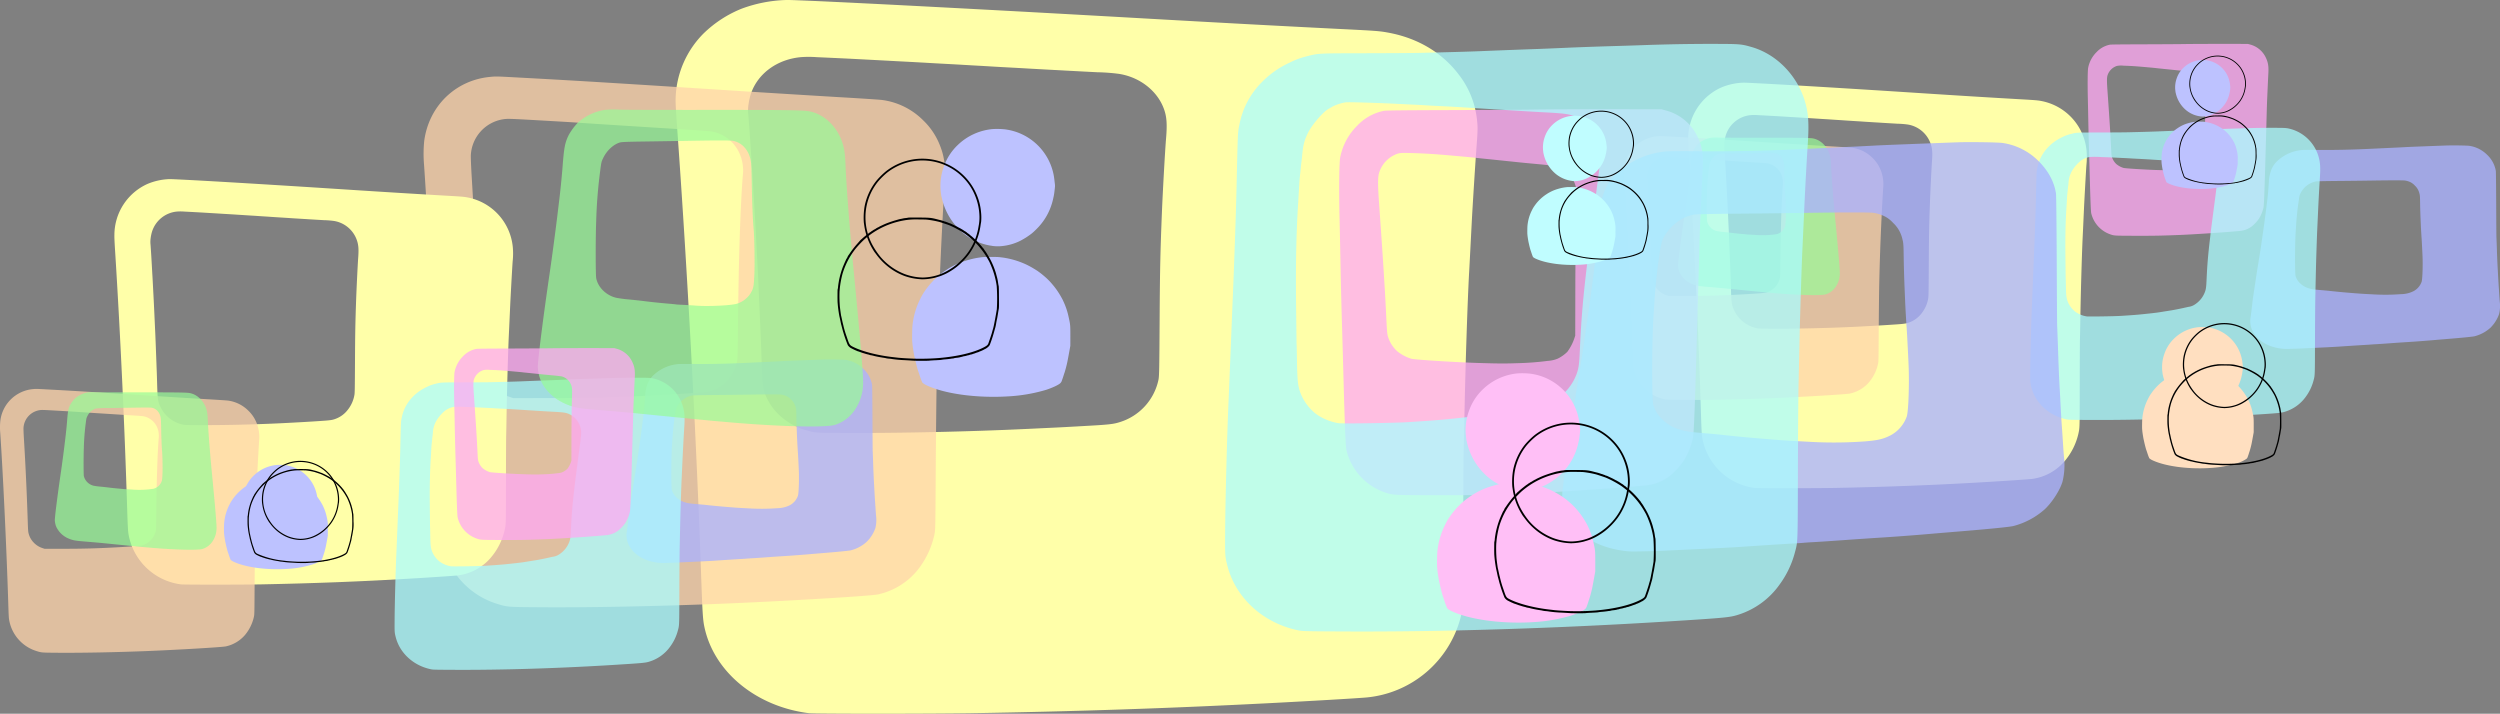 <svg xmlns="http://www.w3.org/2000/svg" width="1191.264" height="340.1" viewBox="0 0 1191.264 340.1">
  <rect x="0" y="0" width="1191.264" height="340.1" fill="#808080" stroke="none"/>
  <g id="community" transform="translate(-372.535 -334.541)">
    <g id="layer1" transform="translate(694.455 334.541)">
      <path id="path4" d="M1758.927,732.251a66.358,66.358,0,0,0-20.525,4.082,55.809,55.809,0,0,0-18.1,11.717,45.5,45.5,0,0,0-13.437,30.715c-.09,2.041.067,5.476.673,13.8,4.912,67.868,9.2,148.081,11.552,216.086.538,15.093.763,18.724,1.368,21.785,4.262,21.628,24.54,38.507,50.022,41.647,2.781.334,57.648.334,77.388,0,50.987-.9,93.4-2.316,141.093-4.75,19.493-1,42.754-2.355,47.218-2.767a51.28,51.28,0,0,0,44.616-37.663c1.368-5.436,1.323-3.847,1.368-40.627.022-18.508.112-35.995.2-38.86s.247-10.363.359-16.682c.471-24.023,1.458-54.287,2.243-68.692.224-3.866.471-8.773,1.234-23.552.426-8.184,1.75-29.125,2.355-37.094.538-7.026.561-8.793.112-12.5a42.122,42.122,0,0,0-8.614-21.1c-7.941-10.52-19.672-17.487-33.782-20.039-4.06-.746-5.7-.864-22.656-1.708-27.725-1.393-57.11-2.964-94.66-5.1-68.169-3.866-129.542-7.1-158.029-8.341C1762.4,732.251,1760.9,732.192,1758.927,732.251Zm15.253,27.222c3.544.157,14.311.648,18.955.9,6.37.334,11.193.589,14.917.785,1.974.118,6.124.334,9.2.491,3.1.157,7.133.393,8.973.491,1.862.118,5.787.334,8.748.491s6.954.373,8.861.491,5,.294,6.841.392c1.862.1,4.89.275,6.729.393,1.862.118,5.787.334,8.748.491s6.909.373,8.748.491c1.862.1,5.832.334,8.86.491s7.111.373,9.085.491c4.576.236,9.915.53,15.029.785a95.052,95.052,0,0,1,9.758.707c10.027,1.374,18.618,7.909,21.848,16.623,1.391,3.709,1.66,7.36,1.077,14.17-.471,5.554-1.525,24.513-1.951,34.542-.785,19.411-.987,28.458-1.122,52.5-.135,23.139-.2,26.456-.561,28.066a26.936,26.936,0,0,1-18.394,20.1c-3.163,1-5.115,1.217-17.317,1.884-1.952.118-5.115.294-7.043.392-1.907.118-6.281.334-9.69.491s-8.075.393-10.363.491c-26.693,1.276-61.507,2.041-86.024,1.9-15.41-.078-14.356,0-19.067-1.3-7.515-2.061-14.446-7.4-17.923-13.856-2.557-4.691-2.849-6.437-3.275-19.626-.135-4-.269-8.361-.336-9.715s-.224-4.848-.336-7.752c-.494-11.442-.9-20.8-1.122-25.024-.763-14.8-1.3-24.808-1.57-29.145-.112-2.061-.381-6.3-.561-9.421-.179-3.14-.426-7.242-.561-9.126s-.381-5.77-.561-8.636c-.516-8.184-.83-12.561-1.256-17.664a19.077,19.077,0,0,1,.135-5.692,31.556,31.556,0,0,1,1.054-4.612c3.32-9.813,12.719-16.6,24.248-17.526A53.661,53.661,0,0,1,1774.18,759.473Z" transform="translate(-1706.84 -732.231)" fill="#ffffa9"/>
    </g>
    <g id="layer2" transform="translate(372.535 355.449)">
      <path id="path2" d="M1249.73,1995.807c-16.442,1.57-29.094,13.908-31.314,30.462a62.051,62.051,0,0,0-.09,11.35c2.467,35.217,5.989,109.4,7.627,160.833.493,15.769.538,16.644,1.144,19.762a38,38,0,0,0,26,28.667c4.957,1.548,4.912,1.526,20.413,1.638,23.127.18,54.418-.426,85.015-1.615,28.892-1.144,71.668-3.656,76.02-4.486a33.575,33.575,0,0,0,18.685-11.283,41.046,41.046,0,0,0,8.3-17.272c.449-2.109.471-3.163.628-30.664.112-15.679.292-34.455.426-41.722.606-31.2,1.929-64.6,3.881-96.051.426-7.268-.292-12.27-2.6-17.7a33,33,0,0,0-7.649-11.193,33.932,33.932,0,0,0-19.627-9.735c-.92-.135-10.318-.763-20.861-1.368-10.543-.628-29.43-1.794-41.947-2.58-65.612-4.195-82.234-5.226-110.116-6.729-11.081-.606-11.014-.606-13.93-.314Zm19.964,20.5c11.507.651,20.345,1.167,22.431,1.346,2.4.2,38.941,2.512,51.144,3.252,6.931.4,11.889.808,12.786,1.01a18.145,18.145,0,0,1,12.225,9.533,20.243,20.243,0,0,1,1.929,11.507c-1.144,14.625-1.974,40.04-2.266,69.918-.157,17.272-.179,17.878-.651,19.4-2.064,6.842-6.864,11.777-12.921,13.324-1.817.449-7.828.92-21.646,1.7-20.345,1.144-34.342,1.548-54.06,1.548l-17.833.022-1.907-.65a20.184,20.184,0,0,1-8.255-5.07,19.251,19.251,0,0,1-5.182-9.2c-.426-1.66-.516-3.163-.808-11.889q-1.379-41.689-3.611-78.173c-.336-5.608-.516-10.094-.426-11.081a18.269,18.269,0,0,1,14.939-16.734C1257.895,2015.681,1258.455,2015.681,1269.694,2016.309Z" transform="translate(-1016.27 -1980.066)" fill="#ffd4aa" opacity="0.745"/>
      <path id="path4-6" d="M3907.782,437.883a29.42,29.42,0,0,0-10.2,2.32,26.717,26.717,0,0,0-15.68,24.11c-.044,1.16.033,3.111.334,7.84,2.442,38.563,4.572,84.141,5.743,122.782.268,8.576.379,10.639.68,12.379a29.183,29.183,0,0,0,24.869,23.664c1.383.19,28.66.19,38.474,0,25.348-.513,46.436-1.316,70.145-2.7,9.691-.569,21.256-1.338,23.475-1.572a24.6,24.6,0,0,0,15.256-8.018,30.693,30.693,0,0,0,6.925-13.382c.68-3.089.658-2.186.68-23.084.011-10.516.056-20.453.1-22.081s.123-5.888.178-9.479c.234-13.65.725-30.846,1.115-39.031.111-2.2.234-4.985.613-13.382.212-4.65.87-16.549,1.171-21.077a34.067,34.067,0,0,0,.055-7.1,26.64,26.64,0,0,0-21.077-23.374c-2.018-.424-2.833-.491-11.263-.97-13.784-.792-28.392-1.684-47.061-2.9-33.891-2.2-64.4-4.037-78.565-4.74C3909.51,437.883,3908.763,437.85,3907.782,437.883Zm7.583,15.468c1.762.089,7.115.368,9.423.513l7.416.446c.981.067,3.044.19,4.572.279s3.547.223,4.461.279,2.877.19,4.349.279,3.457.212,4.405.279,2.487.167,3.4.223,2.431.156,3.346.223,2.877.19,4.349.279,3.435.212,4.349.279,2.9.19,4.405.279,3.535.212,4.516.279c2.275.134,4.929.3,7.472.446a41.47,41.47,0,0,1,4.851.4,13.88,13.88,0,0,1,10.862,9.446c.691,2.108.825,4.182.535,8.052-.234,3.156-.758,13.929-.97,19.627-.39,11.029-.491,16.17-.558,29.831-.067,13.148-.1,15.033-.279,15.947a15.627,15.627,0,0,1-3.178,7.081,12.966,12.966,0,0,1-5.966,4.338c-1.572.569-2.543.691-8.609,1.071-.97.067-2.543.167-3.5.223s-3.123.19-4.818.279-4.015.223-5.152.279c-13.271.725-30.578,1.16-42.767,1.082-7.661-.045-7.137,0-9.479-.736a15.321,15.321,0,0,1-8.91-7.873c-1.271-2.665-1.416-3.658-1.628-11.152-.067-2.275-.134-4.751-.167-5.52s-.111-2.755-.167-4.405c-.245-6.5-.446-11.821-.557-14.219-.379-8.408-.647-14.1-.781-16.56-.056-1.171-.189-3.58-.279-5.353s-.212-4.115-.279-5.186-.19-3.279-.279-4.907c-.257-4.65-.413-7.137-.625-10.037a12.348,12.348,0,0,1,.067-3.234,20.074,20.074,0,0,1,.524-2.621,13.767,13.767,0,0,1,12.055-9.959,23.36,23.36,0,0,1,3.591.022Z" transform="translate(-3077.476 -419.383)" fill="#ffffa9"/>
      <path id="path2-6" d="M3654.632,1066.063a17.235,17.235,0,0,0-15.568,15.144,30.856,30.856,0,0,0-.045,5.643c1.227,17.508,2.978,54.387,3.792,79.959.245,7.84.267,8.275.568,9.825a18.891,18.891,0,0,0,12.925,14.252c2.465.77,2.442.758,10.148.814,11.5.089,27.054-.212,42.265-.8,14.364-.569,35.63-1.818,37.794-2.23a16.691,16.691,0,0,0,9.289-5.609,20.4,20.4,0,0,0,4.126-8.587c.223-1.048.234-1.572.312-15.245.056-7.8.145-17.129.212-20.743.3-15.512.959-32.117,1.929-47.752a18.046,18.046,0,0,0-1.293-8.8,16.416,16.416,0,0,0-3.8-5.565,16.87,16.87,0,0,0-9.758-4.84c-.457-.067-5.13-.379-10.371-.68s-14.631-.892-20.854-1.283c-32.619-2.085-40.883-2.6-54.744-3.346C3656.049,1065.918,3656.082,1065.918,3654.632,1066.063Zm9.925,10.193c5.721.323,10.115.58,11.152.669,1.193.1,19.36,1.249,25.427,1.617,3.446.2,5.91.4,6.356.5a9.022,9.022,0,0,1,6.078,4.74,10.065,10.065,0,0,1,.959,5.721c-.569,7.271-.982,19.906-1.126,34.76-.078,8.587-.089,8.888-.323,9.646a9.311,9.311,0,0,1-6.424,6.624c-.9.223-3.892.457-10.761.848-10.115.569-17.074.769-26.876.769l-8.865.011-.948-.323a10.037,10.037,0,0,1-4.1-2.52,9.569,9.569,0,0,1-2.576-4.572c-.212-.825-.257-1.572-.4-5.911q-.686-20.726-1.8-38.864c-.167-2.788-.257-5.018-.212-5.509a9.083,9.083,0,0,1,7.427-8.319c1.149-.2,1.428-.2,7.015.112Z" transform="translate(-2865.02 -1022.045)" fill="#ffd4aa" opacity="0.745"/>
      <path id="path6-3" d="M4599.752,355.538c-2.944.045-11.955.1-20.018.123-10.461.033-14.843.078-15.278.178a11.855,11.855,0,0,0-6.312,3.513,14.424,14.424,0,0,0-4.015,7.427c-.257,1.126-.335,7.717-.167,14.553.066,2.755.167,7.951.234,11.542s.223,9.836.345,13.884.291,10.115.379,13.494c.268,9.936.479,15.077.658,15.891a14.056,14.056,0,0,0,9.29,10.137c1.717.58,1.984.591,11.91.613,8.71.022,12.077-.045,20.687-.379,6.981-.268,22.538-1.3,28.66-1.9a11.1,11.1,0,0,0,6-2.23,17.763,17.763,0,0,0,3.345-3.6,17.172,17.172,0,0,0,2.2-5.386c.212-.948.469-7.4.837-20.564.055-2.119.156-5.632.223-7.806.279-9.869.357-12.468.446-16.17.056-2.175.156-5.241.223-6.8.346-7.951.457-10.394.569-12.39.212-3.569-.1-5.431-1.283-7.851a11.475,11.475,0,0,0-7.371-6.055l-1.115-.3-12.546-.011c-6.9,0-14.955.033-17.9.089Zm-23.921,10.516c1.316.089,3.5.268,4.852.39s3.033.268,3.735.335,1.684.156,2.175.223,1.394.156,2.007.212c2.074.212,6.569.68,7.639.792.58.067,2.677.268,4.651.446s3.9.413,4.293.5a6.661,6.661,0,0,1,4.617,4.438c.379,1.126.39,1.673.179,8.721-.079,2.7-.156,9.869-.168,15.947l-.022,11.04-.3.892a11.689,11.689,0,0,1-1.572,2.933,8.8,8.8,0,0,1-2.241,1.595,7.171,7.171,0,0,1-2.375.546,67.4,67.4,0,0,1-7.227.546c-2.8.1-4.36.1-8.977-.045-5.23-.145-15.211-.769-16.114-1a9.9,9.9,0,0,1-3.368-1.784,7.77,7.77,0,0,1-2.1-3.189c-.3-.97-.312-1.093-.558-6.178-.089-1.907-.223-4.26-.278-5.241s-.19-3.011-.279-4.516c-.256-4.026-.446-6.914-1.07-15.724-.323-4.494-.323-6.4-.011-7.4a6.959,6.959,0,0,1,4.4-4.55,9.68,9.68,0,0,1,3.2-.145c1.383.033,3.591.134,4.907.223Z" transform="translate(-3559.096 -355.449)" fill="#ffaaf3" opacity="0.755"/>
      <path id="path8-8" d="M4993.529,815.546c-1.372.045-6.179.223-14.554.546-2.331.089-5.119.212-6.189.279s-3.056.156-4.4.223-4.037.19-5.966.279-4.595.223-5.911.279c-9.111.435-17.006.6-24.8.524-3.735-.034-7.025-.011-7.639.045a19.681,19.681,0,0,0-11.587,5.052,11.475,11.475,0,0,0-3.356,5.2,18.727,18.727,0,0,0-.9,5.464c-.123,1.628-.3,3.9-.4,5.074-.167,2.108-1.438,12.1-2.275,17.843-.245,1.651-.613,4.26-.836,5.8-.458,3.167-.569,3.892-1.561,9.925-.39,2.386-.77,4.751-.836,5.241s-.469,3.145-.893,5.91-.87,5.922-1,7.026c-.469,4.037-.68,5.821-.848,7a10.6,10.6,0,0,0,1.394,7.606c2.442,3.959,6.925,6.591,12.691,7.427a23.515,23.515,0,0,0,5.052.167c1.874-.034,4.327-.112,5.464-.179s3.825-.178,5.966-.279c4.739-.212,9.713-.468,11.821-.613,3.345-.234,10.026-.669,12.1-.781,1.193-.067,2.353-.145,2.564-.167s1.35-.112,2.51-.167,4.583-.29,7.583-.513,6.657-.457,8.107-.546c3.189-.2,7.706-.535,11.186-.836,1.416-.123,3.791-.323,5.3-.446,8.341-.669,13.583-1.182,14.9-1.439a17.954,17.954,0,0,0,7.539-4,17.1,17.1,0,0,0,4.215-6.624,16.658,16.658,0,0,0,.334-5.721c-.056-.558-.156-1.885-.223-2.955s-.19-2.955-.279-4.182-.212-3.29-.278-4.572-.19-3.6-.279-5.13-.246-5.152-.334-8.029-.2-5.621-.224-6.078-.078-7.583-.111-15.836c-.044-8.921-.111-15.278-.178-15.691a13.757,13.757,0,0,0-4.1-7.628,15.109,15.109,0,0,0-8.431-4.3c-.893-.167-6.947-.268-10.315-.19Zm-20.554,16.705a8.9,8.9,0,0,1,2.989.937,7.074,7.074,0,0,1,1.84,1.472,7.424,7.424,0,0,1,2.2,3.847c.245.937.268,1.26.312,4.606.056,3.1.112,4.862.346,10.394.055,1.383.278,5.141.323,5.643.067.68.379,6.646.49,9.356.179,4.438-.033,10.605-.423,11.966a8.184,8.184,0,0,1-3.781,4.472,13.729,13.729,0,0,1-6.044,1.461,100.309,100.309,0,0,1-12.769.134c-1.405-.078-3.468-.19-4.573-.245s-3.212-.2-4.684-.323-3.356-.279-4.182-.346c-1.583-.123-4.817-.435-7.36-.714-.825-.1-2.431-.245-3.568-.346s-2.788-.234-3.68-.335c-3.357-.335-5.654-1.327-7.528-3.245a7.911,7.911,0,0,1-1.9-3.223c-.379-1.427-.334-15.8.067-21.3.055-.859.156-2.364.211-3.346.1-2.041.714-8.007,1-9.758.056-.335.2-1.294.323-2.13a7.761,7.761,0,0,1,1.439-4.059,10.335,10.335,0,0,1,6.847-4.505c.457-.056,4.784-.145,9.848-.19,4.973-.034,12.624-.123,17.006-.2,8.286-.123,14.051-.134,15.244-.022Z" transform="translate(-3827.124 -767.149)" fill="#aab1ff" opacity="0.777"/>
      <path id="path10-8" d="M4539.306,1042.258c-2.386.044-5.8.134-7.583.2s-5.843.2-9.033.29-7.929.268-10.539.39-5.666.245-6.8.279c-2.074.067-7.918.29-13.1.5-2.966.123-8.7.279-14.107.4-1.807.045-7.829.078-13.382.089-10.985.022-10.762.011-13.416.68a18.716,18.716,0,0,0-4.26,1.561,21.945,21.945,0,0,0-6.546,4.606,19.347,19.347,0,0,0-5.331,10.137c-.379,1.829-.356,1.26-.669,14.921-.145,6.278-.446,15.189-.892,26.04-.19,4.505-.457,11.308-.614,15.111s-.323,8.063-.39,9.479c-.357,8.152-.758,23.608-.8,31.169-.033,5.308-.022,5.542.547,7.751,1.984,7.706,8.643,13.683,17.04,15.311.747.145,2.442.178,10.482.212,23.018.123,50.15-.714,76.669-2.364,13.025-.814,14.62-.959,16.349-1.461a19,19,0,0,0,10.293-7.338,22.473,22.473,0,0,0,3.624-7.672c.658-2.387.646-2.152.68-18.546.022-8.286.089-17.687.156-20.91.29-13.761.357-16.349.569-22.861.123-3.769.268-7.918.334-9.2s.234-5.119.391-8.52c.279-6.156.558-11.408.9-16.85.29-4.494.145-6.814-.558-9.412a19.128,19.128,0,0,0-12.78-13.326c-2.375-.68-2.732-.714-8.029-.736-2.666-.011-6.8.022-9.2.067Zm-73.324,13.873c2.744.089,4.628.167,6.859.279,1.1.056,2.665.134,3.457.167s1.773.089,2.175.112c1.315.089,2.709.167,5.074.279,1.294.067,3.123.167,4.07.223s2.933.189,4.4.279,3.48.223,4.461.279,2.164.134,2.621.167c1.55.1,6.279.39,8.531.5,5.074.268,6.066.435,7.784,1.294a9.8,9.8,0,0,1,5.107,6.7c.39,1.94.334,2.677-1.015,12.691-.2,1.55-.558,4.282-.893,6.859-.189,1.438-.39,3-.446,3.457-.212,1.561-.357,2.732-.446,3.68-.056.524-.178,1.595-.278,2.4-.859,7.282-1.271,12.245-1.562,18.8-.167,3.8-.29,4.74-.792,6.089a12.074,12.074,0,0,1-4.684,5.9,6.871,6.871,0,0,1-3.167,1.216c-.7.156-1.829.4-2.509.558-1.35.3-4.171.87-5.3,1.048-.4.067-1.528.245-2.51.4s-2.386.39-3.122.5c-1.193.2-2.687.39-5.3.669-.457.045-1.338.145-1.951.212-2.409.257-4.684.457-7.193.625-1.438.1-3.323.223-4.182.279-2.956.2-15.356.39-16.427.256a12.528,12.528,0,0,1-5.431-2.23,11.605,11.605,0,0,1-3.78-5.308c-.479-1.483-.6-2.665-.691-6.825-.034-2.152-.078-4.126-.1-4.4s-.056-4.271-.112-8.888c-.111-10.193.034-17.5.5-24.679.056-.892.123-2.175.167-2.844.089-1.729.167-2.766.279-3.736.056-.457.134-1.193.167-1.617s.089-.9.111-1.059.134-1.06.223-2.007a12.665,12.665,0,0,1,1.461-5.364,18.078,18.078,0,0,1,4.717-5.464c.223-.123.658-.379.959-.558a10.593,10.593,0,0,1,2.955-.992,46.289,46.289,0,0,1,5.8.056Z" transform="translate(-3464.424 -1002.188)" fill="#abfcff" opacity="0.75"/>
      <path id="path12-6" d="M3771.131,554.508a12.583,12.583,0,0,0-6.279,3.011,14.527,14.527,0,0,0-2.13,2.855c-.926,1.84-1.148,2.955-1.506,7.695-.156,2.052-.491,5.386-.736,7.416s-.513,4.26-.6,4.963c-.323,2.676-1.193,9.211-1.628,12.156-1.673,11.442-2.888,21.1-2.888,22.85a9.93,9.93,0,0,0,.613,2.944,11.185,11.185,0,0,0,6.323,5.91c1.84.747,2.944.926,8.286,1.349,2.7.223,6.413.547,8.252.736,7.45.747,16.951,1.684,18.791,1.84,1.07.089,2.509.223,3.178.279,12.021,1.037,22.961,1.294,25.036.58a8.986,8.986,0,0,0,4.605-3.5,11.39,11.39,0,0,0,1.974-6.658c0-2.308-.68-10.182-2.342-27.445-.836-8.62-1.684-19.783-1.84-24.255-.044-1.048-.145-2.375-.245-2.955-.77-4.873-4.249-8.743-8.509-9.479-1.461-.245-6.6-.312-24.088-.3-9.847.011-19.125-.011-20.631-.056a21.166,21.166,0,0,0-3.635.067Zm30.511,7.327c2.286.48,3.881,2.42,4.227,5.13.056.457.134,2.554.167,4.673.078,4.561.246,8.81.457,11.152.179,1.985.279,7.985.179,10.382-.123,2.855-.2,3.379-.636,4.293a5.891,5.891,0,0,1-3.535,2.955,43.615,43.615,0,0,1-9.535.457c-.9-.067-2.331-.156-3.189-.2s-1.595-.078-1.673-.1-.8-.1-1.628-.167c-1.84-.145-4.338-.413-5.911-.613-.646-.089-2.253-.256-3.568-.39a29.969,29.969,0,0,1-3.067-.4,6.316,6.316,0,0,1-4.729-4.606c-.156-.758-.167-9.267-.011-13.449a114.261,114.261,0,0,1,.9-11.654c.312-2.476.323-2.52.813-3.513a7,7,0,0,1,3.915-3.569,45.88,45.88,0,0,1,6.133-.234c3.067-.045,7.283-.111,9.368-.145C3797.862,561.7,3801.007,561.7,3801.643,561.835Z" transform="translate(-2955.752 -509.779)" fill="#98fb98" opacity="0.706"/>
      <path id="path4-6-6" d="M641.4,2482.152a29.419,29.419,0,0,0-10.2,2.32,26.718,26.718,0,0,0-15.68,24.11c-.045,1.16.034,3.111.335,7.84,2.442,38.563,4.572,84.141,5.743,122.782.268,8.576.379,10.639.68,12.379a29.183,29.183,0,0,0,24.869,23.664c1.383.19,28.66.19,38.474,0,25.348-.513,46.436-1.316,70.145-2.7,9.691-.568,21.255-1.338,23.475-1.572a24.6,24.6,0,0,0,15.256-8.018,30.694,30.694,0,0,0,6.925-13.382c.68-3.089.658-2.186.68-23.084.011-10.517.056-20.453.1-22.081s.123-5.888.178-9.479c.234-13.65.725-30.846,1.115-39.031.112-2.2.234-4.985.613-13.382.212-4.65.87-16.549,1.171-21.077a34.039,34.039,0,0,0,.056-7.1,26.64,26.64,0,0,0-21.077-23.374c-2.018-.424-2.833-.491-11.263-.97-13.784-.792-28.393-1.684-47.061-2.9-33.89-2.2-64.4-4.037-78.565-4.739-4.238-.2-4.985-.234-5.966-.2Zm7.583,15.468c1.762.089,7.115.368,9.423.513l7.416.446c.981.067,3.044.189,4.572.279s3.546.223,4.461.279,2.877.19,4.349.279,3.457.212,4.4.279,2.487.167,3.4.223,2.431.156,3.346.223,2.877.189,4.349.279,3.435.212,4.349.279,2.9.189,4.405.279,3.535.212,4.516.279c2.275.134,4.929.3,7.472.446a41.5,41.5,0,0,1,4.851.4,13.88,13.88,0,0,1,10.862,9.446c.691,2.108.825,4.182.535,8.052-.234,3.156-.758,13.929-.97,19.627-.39,11.029-.491,16.17-.558,29.831-.067,13.148-.1,15.033-.279,15.947a15.629,15.629,0,0,1-3.178,7.081,12.969,12.969,0,0,1-5.966,4.338c-1.572.569-2.543.691-8.609,1.071-.97.067-2.543.167-3.5.223s-3.122.19-4.818.279-4.015.223-5.152.279c-13.271.725-30.578,1.16-42.767,1.082-7.661-.045-7.137,0-9.479-.736a15.322,15.322,0,0,1-8.91-7.873c-1.271-2.666-1.416-3.658-1.628-11.152-.067-2.275-.134-4.751-.167-5.52s-.112-2.755-.167-4.405c-.245-6.5-.446-11.821-.558-14.219-.379-8.408-.647-14.1-.781-16.561-.056-1.171-.19-3.58-.279-5.353s-.212-4.115-.279-5.186-.19-3.279-.279-4.907c-.257-4.65-.413-7.137-.624-10.037a12.368,12.368,0,0,1,.067-3.234,20.119,20.119,0,0,1,.524-2.621,13.767,13.767,0,0,1,12.055-9.958,23.321,23.321,0,0,1,3.591.022Z" transform="translate(-561.004 -2417.699)" fill="#ffffa9"/>
      <path id="path2-6-0" d="M388.252,3110.331a17.236,17.236,0,0,0-15.568,15.144,30.853,30.853,0,0,0-.045,5.643c1.227,17.509,2.978,54.388,3.792,79.959.245,7.84.268,8.275.569,9.825a18.89,18.89,0,0,0,12.925,14.252c2.465.77,2.442.758,10.148.814,11.5.089,27.054-.212,42.265-.8,14.364-.569,35.63-1.818,37.794-2.23a16.691,16.691,0,0,0,9.289-5.609,20.407,20.407,0,0,0,4.126-8.587c.223-1.048.234-1.572.312-15.245.056-7.795.145-17.129.212-20.742.3-15.512.959-32.117,1.929-47.752a18.041,18.041,0,0,0-1.294-8.8,16.412,16.412,0,0,0-3.8-5.565,16.871,16.871,0,0,0-9.758-4.84c-.457-.067-5.13-.379-10.371-.68s-14.631-.892-20.854-1.282c-32.619-2.085-40.883-2.6-54.744-3.346-5.509-.3-5.476-.3-6.925-.156Zm9.925,10.193c5.721.324,10.115.58,11.152.669,1.193.1,19.36,1.249,25.426,1.617,3.446.2,5.91.4,6.357.5a9.021,9.021,0,0,1,6.078,4.74,10.063,10.063,0,0,1,.959,5.721c-.569,7.271-.981,19.906-1.126,34.76-.078,8.587-.089,8.888-.323,9.646a9.311,9.311,0,0,1-6.423,6.624c-.9.223-3.892.457-10.762.848-10.115.569-17.073.77-26.876.77l-8.866.011-.948-.324a10.033,10.033,0,0,1-4.1-2.52,9.571,9.571,0,0,1-2.576-4.572c-.212-.825-.257-1.573-.4-5.911q-.686-20.725-1.8-38.864c-.167-2.788-.256-5.019-.212-5.509a9.083,9.083,0,0,1,7.427-8.319c1.149-.2,1.427-.2,7.014.111Z" transform="translate(-372.535 -2945.829)" fill="#ffd4aa" opacity="0.745"/>
      <path id="path8-8-3" d="M1727.148,2859.814c-1.372.045-6.178.223-14.553.546-2.331.089-5.119.212-6.189.279s-3.056.156-4.405.223-4.037.189-5.966.279-4.595.223-5.911.279c-9.111.435-17.006.6-24.8.524-3.736-.033-7.026-.011-7.639.045a19.679,19.679,0,0,0-11.587,5.052,11.476,11.476,0,0,0-3.357,5.2,18.736,18.736,0,0,0-.9,5.464c-.123,1.628-.3,3.9-.4,5.074-.167,2.107-1.439,12.1-2.275,17.843-.245,1.65-.613,4.26-.836,5.8-.457,3.167-.569,3.892-1.561,9.925-.39,2.386-.769,4.751-.836,5.241s-.469,3.145-.892,5.911-.87,5.921-1,7.026c-.468,4.037-.68,5.821-.848,7a10.6,10.6,0,0,0,1.394,7.606c2.442,3.959,6.925,6.591,12.691,7.427a23.5,23.5,0,0,0,5.052.167c1.874-.034,4.327-.112,5.464-.179s3.825-.178,5.966-.279c4.74-.212,9.713-.468,11.821-.614,3.345-.234,10.026-.669,12.1-.781,1.193-.067,2.353-.145,2.565-.167s1.349-.112,2.509-.167,4.583-.29,7.583-.513,6.658-.457,8.107-.546c3.189-.2,7.706-.535,11.185-.836,1.416-.123,3.792-.324,5.3-.446,8.341-.669,13.583-1.182,14.9-1.438a17.954,17.954,0,0,0,7.539-4,17.1,17.1,0,0,0,4.215-6.624,16.651,16.651,0,0,0,.335-5.721c-.056-.558-.156-1.885-.223-2.955s-.19-2.955-.279-4.182-.212-3.29-.279-4.572-.19-3.6-.279-5.13-.245-5.152-.335-8.029-.2-5.621-.223-6.078-.078-7.583-.112-15.835c-.044-8.922-.111-15.278-.178-15.691a13.76,13.76,0,0,0-4.1-7.628,15.111,15.111,0,0,0-8.431-4.3c-.892-.167-6.948-.268-10.315-.189ZM1706.6,2876.52a8.891,8.891,0,0,1,2.989.937,7.076,7.076,0,0,1,1.84,1.472,7.422,7.422,0,0,1,2.2,3.848c.245.937.268,1.26.312,4.605.056,3.1.112,4.862.346,10.394.056,1.383.279,5.141.323,5.643.067.68.379,6.646.491,9.356.178,4.438-.033,10.605-.424,11.966a8.183,8.183,0,0,1-3.781,4.472,13.731,13.731,0,0,1-6.044,1.461,100.385,100.385,0,0,1-12.769.134c-1.405-.078-3.468-.19-4.572-.245s-3.212-.2-4.684-.323-3.357-.279-4.182-.346c-1.584-.123-4.818-.435-7.36-.714-.825-.1-2.431-.245-3.569-.345s-2.788-.234-3.68-.335c-3.357-.334-5.654-1.327-7.528-3.245a7.9,7.9,0,0,1-1.9-3.223c-.379-1.427-.335-15.8.067-21.3.056-.859.156-2.364.212-3.346.1-2.041.714-8.007,1-9.758.056-.335.2-1.294.323-2.13a7.756,7.756,0,0,1,1.439-4.059,10.333,10.333,0,0,1,6.847-4.505c.457-.056,4.784-.145,9.847-.19,4.974-.033,12.624-.123,17.006-.2,8.286-.123,14.051-.134,15.245-.022Z" transform="translate(-1334.454 -2709.424)" fill="#aab1ff" opacity="0.777"/>
      <path id="path10-8-2" d="M1272.927,3086.527c-2.386.045-5.8.134-7.583.2s-5.844.2-9.033.29-7.929.268-10.538.39-5.665.246-6.8.279c-2.074.067-7.918.29-13.1.5-2.966.123-8.7.279-14.107.4-1.807.045-7.829.078-13.382.089-10.984.022-10.761.011-13.416.68a18.73,18.73,0,0,0-4.26,1.562,21.944,21.944,0,0,0-6.546,4.605,19.351,19.351,0,0,0-5.33,10.137c-.379,1.829-.357,1.26-.669,14.921-.145,6.279-.446,15.189-.892,26.04-.19,4.505-.457,11.308-.613,15.111s-.323,8.063-.39,9.479c-.357,8.152-.758,23.609-.8,31.17-.033,5.308-.022,5.542.547,7.75,1.985,7.706,8.643,13.683,17.04,15.312.747.145,2.442.178,10.483.212,23.017.123,50.15-.714,76.669-2.364,13.025-.814,14.62-.959,16.349-1.461a19,19,0,0,0,10.293-7.338,22.453,22.453,0,0,0,3.624-7.672c.658-2.386.647-2.152.68-18.545.022-8.286.089-17.687.156-20.91.29-13.761.357-16.349.569-22.861.123-3.769.268-7.918.334-9.2s.234-5.119.39-8.52c.279-6.156.558-11.408.9-16.85.29-4.494.145-6.814-.558-9.412a19.127,19.127,0,0,0-12.78-13.326c-2.375-.681-2.732-.714-8.029-.736-2.665-.011-6.8.022-9.2.067ZM1199.6,3100.4c2.743.089,4.628.167,6.858.279,1.1.056,2.665.134,3.457.167s1.773.089,2.175.112c1.316.089,2.71.167,5.074.279,1.293.066,3.122.167,4.07.223s2.933.189,4.405.279,3.479.223,4.461.279,2.163.134,2.621.167c1.55.1,6.279.39,8.531.5,5.074.268,6.067.435,7.784,1.293a9.8,9.8,0,0,1,5.107,6.7c.39,1.94.335,2.677-1.015,12.691-.2,1.55-.558,4.282-.892,6.858-.19,1.439-.39,3-.446,3.457-.212,1.562-.357,2.732-.446,3.68-.056.524-.178,1.595-.279,2.4-.859,7.282-1.271,12.245-1.561,18.8-.167,3.8-.29,4.739-.792,6.089a12.079,12.079,0,0,1-4.684,5.9,6.878,6.878,0,0,1-3.167,1.215c-.7.156-1.829.4-2.509.558-1.349.3-4.171.87-5.3,1.048-.4.067-1.528.245-2.509.4s-2.386.391-3.122.5c-1.193.2-2.688.39-5.3.669-.457.045-1.338.145-1.952.212-2.409.256-4.684.457-7.193.625-1.439.1-3.323.223-4.182.279-2.955.2-15.356.39-16.427.256a12.52,12.52,0,0,1-5.431-2.23,11.6,11.6,0,0,1-3.781-5.308c-.479-1.483-.6-2.665-.691-6.825-.033-2.152-.078-4.126-.1-4.405s-.056-4.271-.112-8.888c-.111-10.193.034-17.5.5-24.679.056-.892.123-2.175.167-2.844.089-1.729.167-2.766.279-3.736.056-.457.134-1.193.167-1.617s.089-.9.112-1.059.134-1.06.223-2.008a12.674,12.674,0,0,1,1.461-5.364,18.066,18.066,0,0,1,4.717-5.464c.223-.123.658-.379.959-.558a10.591,10.591,0,0,1,2.955-.992A46.429,46.429,0,0,1,1199.6,3100.4Z" transform="translate(-977.436 -2927.385)" fill="#abfcff" opacity="0.75"/>
      <path id="path12-6-8" d="M504.751,2598.776a12.584,12.584,0,0,0-6.279,3.011,14.526,14.526,0,0,0-2.13,2.855c-.926,1.84-1.149,2.956-1.506,7.695-.156,2.052-.491,5.387-.736,7.416s-.513,4.26-.6,4.963c-.323,2.677-1.193,9.211-1.628,12.156-1.673,11.442-2.888,21.1-2.888,22.85a9.925,9.925,0,0,0,.613,2.944,11.184,11.184,0,0,0,6.323,5.91c1.84.747,2.944.926,8.286,1.35,2.7.223,6.412.546,8.252.736,7.45.747,16.951,1.684,18.791,1.84,1.071.089,2.509.223,3.178.279,12.022,1.037,22.962,1.294,25.036.58a8.982,8.982,0,0,0,4.606-3.5,11.39,11.39,0,0,0,1.974-6.657c0-2.309-.68-10.182-2.342-27.445-.836-8.62-1.684-19.783-1.84-24.255-.045-1.048-.145-2.375-.245-2.955-.769-4.874-4.249-8.743-8.509-9.479-1.461-.245-6.6-.312-24.088-.3-9.847.011-19.125-.011-20.631-.056A21.144,21.144,0,0,0,504.751,2598.776Zm30.512,7.327c2.286.48,3.881,2.42,4.226,5.13.056.457.134,2.554.167,4.672.078,4.561.245,8.81.457,11.152.178,1.985.279,7.984.178,10.382-.123,2.855-.2,3.379-.636,4.293a5.891,5.891,0,0,1-3.535,2.955,43.625,43.625,0,0,1-9.535.458c-.9-.067-2.331-.156-3.189-.2s-1.595-.078-1.673-.1-.8-.1-1.628-.167c-1.84-.145-4.338-.413-5.911-.613-.647-.089-2.253-.256-3.569-.39a29.927,29.927,0,0,1-3.067-.4,6.314,6.314,0,0,1-4.728-4.605c-.156-.758-.167-9.267-.011-13.449a114.345,114.345,0,0,1,.9-11.654c.312-2.476.323-2.52.814-3.513a7,7,0,0,1,3.914-3.568,45.761,45.761,0,0,1,6.134-.234c3.067-.045,7.282-.112,9.368-.145,7.539-.134,10.683-.134,11.319,0Z" transform="translate(-462.861 -2432.716)" fill="#98fb98" opacity="0.706"/>
    </g>
    <g id="layer3" transform="translate(1010.671 386.579)">
      <path id="path6" d="M3150.791,566.621c-5.922.09-24.046.2-40.264.247-21.041.067-29.856.157-30.731.359a23.844,23.844,0,0,0-12.7,7.066,29.022,29.022,0,0,0-8.075,14.939c-.516,2.266-.673,15.523-.336,29.273.135,5.541.336,15.994.471,23.216s.449,19.784.7,27.927.583,20.345.763,27.142c.538,19.986.965,30.327,1.323,31.965a28.272,28.272,0,0,0,18.685,20.39c3.454,1.166,3.993,1.189,23.957,1.234,17.519.045,24.293-.09,41.61-.763,14.042-.538,45.334-2.624,57.649-3.813a22.318,22.318,0,0,0,12.068-4.486,35.718,35.718,0,0,0,6.729-7.245,34.546,34.546,0,0,0,4.419-10.834c.426-1.907.942-14.894,1.682-41.363.112-4.262.314-11.328.449-15.7.561-19.852.718-25.078.9-32.525.112-4.374.314-10.543.448-13.683.7-15.994.92-20.906,1.144-24.921.426-7.178-.2-10.924-2.58-15.792a23.084,23.084,0,0,0-14.827-12.18l-2.243-.606-25.235-.022c-13.885,0-30.08.067-36,.179Zm-48.115,21.153c2.647.179,7.043.538,9.758.785s6.1.538,7.514.673,3.387.314,4.374.449c.987.112,2.8.314,4.038.426,4.172.426,13.212,1.368,15.366,1.593,1.166.135,5.383.538,9.354.9,3.993.359,7.851.83,8.636,1.009a13.4,13.4,0,0,1,9.287,8.928c.763,2.266.785,3.365.359,17.541-.157,5.428-.314,19.852-.336,32.077l-.045,22.207-.605,1.794a23.515,23.515,0,0,1-3.163,5.9,17.734,17.734,0,0,1-4.509,3.208,14.414,14.414,0,0,1-4.778,1.1,135.593,135.593,0,0,1-14.536,1.1c-5.63.2-8.771.2-18.057-.09-10.52-.292-30.6-1.548-32.413-2.019a19.9,19.9,0,0,1-6.774-3.589,15.635,15.635,0,0,1-4.217-6.415c-.605-1.952-.628-2.2-1.121-12.427-.179-3.836-.449-8.569-.561-10.543-.135-1.974-.381-6.057-.561-9.085-.516-8.1-.9-13.907-2.154-31.628-.65-9.04-.65-12.876-.022-14.894a14,14,0,0,1,8.86-9.152c1.234-.359,1.974-.4,6.438-.292,2.781.067,7.223.269,9.87.449Z" transform="translate(-3058.51 -566.442)" fill="#ffaaf3" opacity="0.755"/>
    </g>
    <g id="layer5" transform="translate(1116.932 402.27)">
      <path id="path8" d="M3942.853,1491.9c-2.759.09-12.427.449-29.273,1.1-4.688.179-10.3.426-12.449.561-2.153.112-6.146.314-8.86.449-2.714.112-8.12.381-12,.561s-9.242.449-11.888.561c-18.326.875-34.208,1.211-49.887,1.054-7.514-.067-14.132-.022-15.365.09a39.585,39.585,0,0,0-23.306,10.161,23.086,23.086,0,0,0-6.752,10.453c-1.1,3.409-1.323,4.71-1.817,10.991-.247,3.275-.606,7.851-.808,10.206-.336,4.24-2.894,24.338-4.576,35.89-.493,3.32-1.234,8.569-1.682,11.664-.92,6.37-1.144,7.828-3.141,19.964-.785,4.8-1.548,9.556-1.682,10.543s-.942,6.326-1.794,11.889c-.852,5.541-1.75,11.911-2.019,14.132-.942,8.12-1.368,11.709-1.7,14.087-.83,6.3-.022,10.722,2.8,15.3,4.912,7.963,13.93,13.257,25.527,14.939,3.051.449,3.881.471,10.161.336,3.769-.067,8.7-.224,10.991-.359,2.288-.112,7.694-.359,12-.561,9.533-.426,19.538-.942,23.777-1.234,6.729-.471,20.166-1.346,24.338-1.57,2.4-.135,4.733-.292,5.159-.337.426-.067,2.714-.224,5.047-.336,2.355-.135,9.219-.583,15.253-1.032,6.056-.426,13.392-.92,16.308-1.1,6.415-.4,15.5-1.077,22.5-1.682,2.849-.247,7.626-.651,10.655-.9,16.779-1.346,27.322-2.378,29.969-2.894a36.113,36.113,0,0,0,15.163-8.053c3.656-3.454,7.38-9.331,8.479-13.324a33.475,33.475,0,0,0,.673-11.507c-.112-1.122-.314-3.791-.448-5.944s-.381-5.944-.561-8.412-.427-6.617-.561-9.2c-.135-2.6-.382-7.245-.561-10.319-.179-3.1-.494-10.363-.673-16.15-.2-5.81-.4-11.305-.449-12.225-.067-.92-.157-15.253-.224-31.853-.09-17.945-.224-30.731-.359-31.561q-1.312-8.378-8.255-15.343a30.391,30.391,0,0,0-16.959-8.659C3961.807,1491.949,3949.627,1491.748,3942.853,1491.9Zm-41.341,33.6a17.9,17.9,0,0,1,6.012,1.884,14.23,14.23,0,0,1,3.7,2.961,14.932,14.932,0,0,1,4.419,7.739c.494,1.884.539,2.535.628,9.264.112,6.236.224,9.78.7,20.906.112,2.781.561,10.341.65,11.35.135,1.368.763,13.369.987,18.82.359,8.928-.067,21.332-.852,24.069a16.461,16.461,0,0,1-7.6,8.995c-3.544,1.817-6.079,2.445-12.158,2.939a201.769,201.769,0,0,1-25.684.269c-2.826-.157-6.976-.381-9.2-.493s-6.46-.4-9.421-.651-6.752-.561-8.412-.7c-3.185-.247-9.69-.875-14.8-1.436-1.66-.2-4.89-.493-7.178-.7-2.288-.179-5.608-.471-7.4-.673-6.752-.673-11.373-2.669-15.141-6.528a15.9,15.9,0,0,1-3.813-6.483c-.762-2.871-.673-31.785.135-42.844.112-1.727.314-4.755.426-6.729.2-4.1,1.436-16.106,2.019-19.628.112-.673.4-2.6.651-4.284.628-4.172,1.189-5.787,2.894-8.165,3.612-5.092,8.524-8.322,13.773-9.062.92-.112,9.623-.292,19.807-.381,10-.067,25.392-.247,34.208-.4C3887.514,1525.3,3899.111,1525.283,3901.512,1525.507Z" transform="translate(-3753.536 -1491.85)" fill="#aab1ff" opacity="0.777"/>
    </g>
    <g id="layer6" transform="translate(956.303 355.449)">
      <path id="path10" d="M3029.208,1947.925c-4.8.09-11.664.269-15.253.4-3.567.135-11.754.4-18.169.583-6.415.2-15.948.538-21.2.785-5.249.224-11.4.494-13.683.561-4.172.135-15.926.583-26.357,1.009-5.967.247-17.5.561-28.376.807-3.634.09-15.747.157-26.918.179-22.095.045-21.646.023-26.985,1.368a37.649,37.649,0,0,0-8.569,3.14,44.137,44.137,0,0,0-13.167,9.264,38.92,38.92,0,0,0-10.722,20.39c-.763,3.679-.718,2.535-1.346,30.013-.292,12.629-.9,30.551-1.794,52.377-.381,9.062-.92,22.745-1.234,30.395s-.65,16.218-.785,19.066c-.718,16.4-1.526,47.487-1.615,62.7-.067,10.677-.045,11.148,1.1,15.59,3.993,15.5,17.384,27.523,34.275,30.8,1.5.292,4.912.359,21.085.426,46.3.247,100.874-1.435,154.216-4.755,26.2-1.637,29.408-1.929,32.885-2.938a38.213,38.213,0,0,0,20.7-14.76,45.175,45.175,0,0,0,7.29-15.433c1.323-4.8,1.3-4.329,1.368-37.3.045-16.667.18-35.576.314-42.059.583-27.68.718-32.884,1.144-45.984.247-7.582.538-15.926.673-18.506.135-2.6.471-10.3.785-17.137.561-12.382,1.122-22.947,1.817-33.894.583-9.04.292-13.706-1.121-18.932-3.544-12.9-13.526-23.306-25.707-26.806-4.778-1.368-5.5-1.436-16.151-1.48C3042.354,1947.768,3034.031,1947.835,3029.208,1947.925Zm-147.486,27.9c5.518.179,9.309.336,13.8.561,2.221.112,5.361.269,6.954.336,1.615.067,3.567.18,4.374.224,2.647.18,5.451.337,10.206.561,2.6.135,6.281.336,8.188.449s5.9.381,8.86.561,7,.449,8.973.561,4.352.269,5.271.336c3.118.2,12.629.785,17.16,1.01,10.207.538,12.2.875,15.657,2.6a19.715,19.715,0,0,1,10.274,13.481c.785,3.9.673,5.383-2.042,25.527-.4,3.118-1.121,8.614-1.794,13.8-.381,2.894-.785,6.034-.9,6.954-.426,3.14-.718,5.5-.9,7.4-.112,1.054-.358,3.208-.561,4.823-1.727,14.648-2.557,24.63-3.14,37.819-.336,7.649-.583,9.533-1.593,12.248a24.3,24.3,0,0,1-9.421,11.866c-2.153,1.436-2.938,1.727-6.37,2.445-1.413.314-3.679.808-5.047,1.122-2.714.606-8.389,1.75-10.655,2.109-.808.134-3.073.493-5.047.807s-4.8.785-6.281,1.01c-2.4.4-5.406.785-10.655,1.346-.92.09-2.692.292-3.925.426-4.845.516-9.421.919-14.468,1.256-2.894.2-6.685.448-8.412.561-5.944.4-30.888.785-33.041.516a25.2,25.2,0,0,1-10.924-4.486,23.337,23.337,0,0,1-7.6-10.677c-.965-2.983-1.211-5.361-1.391-13.728-.067-4.329-.157-8.3-.2-8.861-.022-.561-.112-8.591-.224-17.877-.225-20.5.067-35.195,1.009-49.641.112-1.795.247-4.374.336-5.72.18-3.477.336-5.563.561-7.515.112-.92.269-2.4.337-3.253.067-.875.179-1.817.224-2.131.067-.314.269-2.131.449-4.038.494-4.912,1.077-7.133,2.938-10.789,1.794-3.567,7.021-9.623,9.489-10.991.448-.247,1.323-.763,1.929-1.122a21.309,21.309,0,0,1,5.944-2c1.167-.179,3.1-.157,11.665.112Z" transform="translate(-2813.016 -1947.786)" fill="#abfcff" opacity="0.75"/>
    </g>
    <g id="layer7" transform="translate(628.809 386.727)">
      <path id="path12" d="M1484.061,966.839a25.311,25.311,0,0,0-12.629,6.057,29.234,29.234,0,0,0-4.284,5.742c-1.862,3.7-2.31,5.944-3.028,15.478-.314,4.127-.987,10.834-1.481,14.917-.493,4.06-1.032,8.569-1.211,9.982-.651,5.383-2.4,18.528-3.275,24.45-3.365,23.014-5.81,42.44-5.81,45.962a19.963,19.963,0,0,0,1.234,5.922c2.109,5.159,6.729,9.489,12.719,11.889,3.7,1.5,5.922,1.862,16.667,2.714,5.428.449,12.9,1.1,16.6,1.48,14.984,1.5,34.1,3.387,37.8,3.7,2.153.179,5.047.449,6.393.561,24.181,2.086,46.186,2.6,50.359,1.166a18.071,18.071,0,0,0,9.264-7.043,22.913,22.913,0,0,0,3.97-13.391c0-4.643-1.368-20.48-4.71-55.2-1.682-17.339-3.387-39.793-3.7-48.788-.09-2.109-.292-4.778-.494-5.944-1.548-9.8-8.546-17.586-17.115-19.067-2.939-.493-13.28-.628-48.452-.606-19.807.022-38.47-.022-41.5-.112A42.575,42.575,0,0,0,1484.061,966.839Zm61.372,14.737c4.6.965,7.806,4.868,8.5,10.318.112.92.269,5.137.336,9.4.157,9.174.494,17.721.92,22.431.359,3.993.561,16.061.359,20.884-.247,5.742-.4,6.8-1.279,8.636a11.848,11.848,0,0,1-7.111,5.944c-2.781.83-13.593,1.346-19.179.92-1.817-.135-4.688-.314-6.415-.4-1.7-.067-3.208-.157-3.365-.2-.135-.045-1.615-.2-3.275-.337-3.7-.292-8.726-.83-11.889-1.234-1.3-.179-4.531-.516-7.178-.785a60.241,60.241,0,0,1-6.169-.807c-4.755-1.144-8.614-4.913-9.511-9.264-.314-1.525-.336-18.641-.022-27.052a229.973,229.973,0,0,1,1.817-23.441c.628-4.98.651-5.07,1.638-7.066,1.7-3.432,4.868-6.326,7.873-7.178.852-.247,3.746-.359,12.337-.471,6.169-.09,14.648-.224,18.842-.292C1537.829,981.307,1544.155,981.307,1545.433,981.577Z" transform="translate(-1452.343 -966.639)" fill="#98fb98" opacity="0.706"/>
    </g>
    <g id="layer8" transform="translate(807.163 395.979)">
      <path id="path842" d="M2296.583,1048.3a27.489,27.489,0,0,0-16.743,7.629,25.947,25.947,0,0,0-6.652,10.4,26.547,26.547,0,0,0-1.353,12.308c.1.9.207,1.663.226,1.691s.15.564.291,1.184a30.627,30.627,0,0,0,10.269,16.508,27.6,27.6,0,0,0,12.411,5.75c.545.075,1.221.188,1.5.244a18.579,18.579,0,0,0,4.416.047,25.006,25.006,0,0,0,8.822-2.565,35.431,35.431,0,0,0,5.318-3.411c.47-.376,1.372-1.193,2-1.823a28.832,28.832,0,0,0,8.136-14.29c.141-.62.31-1.4.385-1.738s.207-1.137.282-1.785c.357-2.894.366-3.053.254-4.012-.066-.507-.178-1.475-.254-2.142a27.087,27.087,0,0,0-23.676-23.874A36.763,36.763,0,0,0,2296.583,1048.3Z" transform="translate(-2258.121 -1048.242)" fill="#bdc2ff"/>
      <path id="path846" d="M2245.343,1320.195a39.1,39.1,0,0,0-7.62,1.5,35.643,35.643,0,0,0-10.185,4.754,36.553,36.553,0,0,0-9.987,9.809,23.484,23.484,0,0,0-2.067,3.495,36.073,36.073,0,0,0-3.927,13.464c-.132,1.325-.188,6.173-.094,7.2.028.225.075.733.1,1.118.084,1.015.658,4.688.883,5.684.113.46.329,1.437.489,2.161.385,1.748,1.118,4.51,1.315,4.979.047.1.395,1.137.78,2.3s.789,2.283.9,2.49a1.691,1.691,0,0,1,.188.5c0,.3.912,1.015,1.926,1.513,8.54,4.172,24.052,6.323,39.038,5.412a77.687,77.687,0,0,0,18.18-3.119c2.9-.949,5.834-2.3,6.7-3.11a2.847,2.847,0,0,0,.865-1.475c.216-.573.536-1.494.714-2.067s.4-1.268.507-1.55c.395-1.156,1.127-3.993,1.409-5.449.16-.855.376-1.973.47-2.49s.338-1.832.535-2.913l.348-1.973.01-4.463c0-5.355-.019-5.6-.808-9.123a33.755,33.755,0,0,0-2.358-7.225c-.16-.338-.366-.8-.47-1.033a42.648,42.648,0,0,0-2.321-3.946,35.725,35.725,0,0,0-2.875-3.758,30.628,30.628,0,0,0-3.2-3.232,41.021,41.021,0,0,0-3.674-2.884,48.948,48.948,0,0,0-4.773-2.762,39.373,39.373,0,0,0-13.67-3.805C2251.431,1320.091,2246.677,1320.091,2245.343,1320.195Z" transform="translate(-2211.416 -1259.132)" fill="#bdc2ff"/>
    </g>
    <g id="layer9" transform="translate(479.255 361.033)">
      <path id="path840" d="M2359.593,1028.876a28.333,28.333,0,0,0-14.91,5.985,36.453,36.453,0,0,0-4.472,4.463,28.262,28.262,0,0,0-5.562,12.064,32.185,32.185,0,0,0-.376,7.864c.047.348.16,1.09.244,1.663a30.159,30.159,0,0,0,4.209,11.35,11.043,11.043,0,0,0,.8,1.221c.141.169.5.639.8,1.052a30.507,30.507,0,0,0,6.351,6.332,28.574,28.574,0,0,0,7.234,3.871,27.958,27.958,0,0,0,8.362,1.494,26.685,26.685,0,0,0,6.051-.8c.216-.066.911-.272,1.56-.47a16.061,16.061,0,0,0,1.757-.62,6.159,6.159,0,0,1,.63-.272,20.279,20.279,0,0,0,2.621-1.325,31.452,31.452,0,0,0,3.646-2.462,33.4,33.4,0,0,0,5.844-6.041,30.315,30.315,0,0,0,5.468-13.473c.084-.648.216-1.456.3-1.813a23.207,23.207,0,0,0-.047-4.81,26.347,26.347,0,0,0-1.907-7.836,27.488,27.488,0,0,0-6.577-9.734A28.159,28.159,0,0,0,2359.593,1028.876Zm5.083.846a27.2,27.2,0,0,1,17.635,8.785,25.877,25.877,0,0,1,5.083,8.146,27.532,27.532,0,0,1,1.973,9.846,20.4,20.4,0,0,1-.413,4.406,28.93,28.93,0,0,1-7.723,15.765,30.51,30.51,0,0,1-9.518,6.7c-.46.188-.968.395-1.127.47a24.922,24.922,0,0,1-8.437,1.55,26.758,26.758,0,0,1-8.55-1.7,28.814,28.814,0,0,1-11.575-8.353,37.49,37.49,0,0,1-3.7-5.543,27.878,27.878,0,0,1-2.781-18.368,27.166,27.166,0,0,1,5.581-11.857,33.991,33.991,0,0,1,4.237-4.162A27.267,27.267,0,0,1,2364.676,1029.722Z" transform="translate(-2029.364 -979.637)"/>
      <path id="path844" d="M2321.273,1293.18a8.34,8.34,0,0,1-1.221.2,10.519,10.519,0,0,0-1.306.2c-.15.047-.554.132-.892.188a11.951,11.951,0,0,0-1.419.329c-.442.132-1.09.319-1.456.423-.883.263-2.49.8-3.241,1.081a33.1,33.1,0,0,0-3.054,1.3,14.585,14.585,0,0,0-1.531.78.456.456,0,0,1-.254.122.454.454,0,0,0-.253.122,1.67,1.67,0,0,1-.423.244c-.169.066-.31.15-.31.188a3.632,3.632,0,0,1-.7.423,4.767,4.767,0,0,0-.808.489.324.324,0,0,1-.207.132,1.97,1.97,0,0,0-.479.31,4.887,4.887,0,0,1-.639.451c-.31.16-3.157,2.433-3.626,2.894a5.422,5.422,0,0,1-.583.5,7.153,7.153,0,0,0-.752.761c-.282.338-.958,1.109-1.5,1.719a47.756,47.756,0,0,0-2.959,3.815c-.047.084-.338.5-.63.921a9.531,9.531,0,0,0-.545.808,5.664,5.664,0,0,1-.563,1.118,1.506,1.506,0,0,0-.291.5c-.113.244-.32.7-.46,1.005s-.376.836-.517,1.174-.319.78-.423.987a41.532,41.532,0,0,0-1.973,6.812c-.282,1.71-.395,2.452-.432,3.053a6,6,0,0,1-.141.94c-.1.338-.094.122-.122,3.053-.01,1.269.009,2.809.047,3.429a57.5,57.5,0,0,0,.883,6.671c.066.254.282,1.231.47,2.151s.357,1.719.385,1.757.188.677.376,1.409.451,1.738.62,2.236a61.481,61.481,0,0,0,2.114,6.032,4.462,4.462,0,0,0,1.438,1.4c1,.517,2.245,1.127,2.443,1.175a1.339,1.339,0,0,1,.347.16,2.525,2.525,0,0,0,.564.216c.244.075.752.244,1.109.376s.911.329,1.221.423.864.263,1.221.376.921.263,1.25.338a3.916,3.916,0,0,1,.752.216,4.272,4.272,0,0,0,.817.188,10.485,10.485,0,0,1,1.127.244c.883.254,3.241.714,4.792.94a10,10,0,0,1,1.175.225,10.675,10.675,0,0,0,1.456.2,12.764,12.764,0,0,1,1.5.188,56.259,56.259,0,0,0,5.778.517c1.315.066,3.007.169,3.758.225,1.663.132,7.356.132,8.089.019.292-.047,1.644-.141,3.006-.2s2.631-.141,2.81-.2a16.294,16.294,0,0,1,1.926-.226c.883-.075,1.954-.2,2.4-.272a9.925,9.925,0,0,1,1.127-.141.9.9,0,0,0,.423-.094,8.2,8.2,0,0,1,1.456-.244,11.247,11.247,0,0,0,1.663-.282,1.6,1.6,0,0,1,.564-.141.638.638,0,0,0,.357-.085,4.456,4.456,0,0,1,.977-.244,8.055,8.055,0,0,0,1.034-.226,4.29,4.29,0,0,1,.761-.2,2.481,2.481,0,0,0,.7-.188,3.577,3.577,0,0,1,.7-.188,2.861,2.861,0,0,0,.7-.188,2.335,2.335,0,0,1,.517-.178,5.885,5.885,0,0,0,.61-.2,15.151,15.151,0,0,1,1.551-.536,3.159,3.159,0,0,0,.545-.235,1.43,1.43,0,0,1,.414-.169,13.8,13.8,0,0,0,2.189-1.043.664.664,0,0,1,.292-.122,6.715,6.715,0,0,0,1.785-1.409,2.939,2.939,0,0,0,.376-.629,65.679,65.679,0,0,0,2.095-6.427c.2-.724.432-1.531.507-1.785a19.984,19.984,0,0,0,.395-1.973c.141-.827.31-1.719.385-1.973s.235-1.193.376-2.067.32-2.011.423-2.509c.179-.855.188-1.221.15-5.872-.019-3.354-.066-5.083-.141-5.337-.056-.207-.178-.8-.253-1.315a21.693,21.693,0,0,0-.6-3.044c-.1-.338-.3-1.08-.441-1.654a36.875,36.875,0,0,0-3.354-7.807c-.414-.648-.611-.987-1.043-1.719-.207-.338-.545-.855-.761-1.137a7.644,7.644,0,0,1-.545-.808,1.582,1.582,0,0,0-.31-.423c-.084-.075-.451-.517-.808-.977a39.245,39.245,0,0,0-4.707-4.726c-.47-.366-.986-.789-1.137-.949a1.219,1.219,0,0,0-.366-.291,4.773,4.773,0,0,1-.77-.564,4.772,4.772,0,0,0-.771-.564,3.3,3.3,0,0,1-.592-.357c-.282-.2-.79-.517-1.127-.714s-.677-.385-.752-.432a1.75,1.75,0,0,0-.376-.188,6.657,6.657,0,0,1-.611-.32c-.207-.122-.629-.348-.939-.507-.517-.254-.893-.432-2.509-1.184a2.952,2.952,0,0,0-.7-.244.727.727,0,0,1-.357-.132,2.549,2.549,0,0,0-.563-.235c-.207-.066-.5-.178-.658-.244a3.863,3.863,0,0,0-.61-.188,1.66,1.66,0,0,1-.423-.141,17.371,17.371,0,0,0-2.114-.62c-.282-.066-.686-.169-.893-.225-3.1-.817-3.692-.874-9.161-.9C2323.557,1293.114,2321.377,1293.142,2321.273,1293.18Zm8.879.958a45,45,0,0,1,5.919,1.081c.714.2,3.937,1.268,4.745,1.578a48.124,48.124,0,0,1,7.141,3.833,36.927,36.927,0,0,1,10.6,11.209c.751,1.268,1.3,2.227,1.465,2.6.648,1.438.761,1.691.761,1.738,0,.019.131.348.291.714a38.578,38.578,0,0,1,2.349,8.85,87.426,87.426,0,0,1,.056,11.134c-.244,1.475-.7,4.04-.845,4.792-.075.385-.272,1.391-.433,2.227s-.395,1.851-.517,2.255-.282.921-.338,1.156c-.235.977-1.024,3.364-1.87,5.741-.282.78-.7,1.156-2.076,1.888-4.773,2.537-12.6,4.406-21.516,5.149a115.934,115.934,0,0,1-12.167.291c-2.837-.1-6.4-.329-7.61-.479-.413-.047-1.513-.178-2.443-.282-7.141-.827-14.394-2.706-18.65-4.839-1.719-.864-1.795-.987-3.082-4.886a47.007,47.007,0,0,1-1.475-4.885c-.122-.573-.273-1.165-.32-1.315s-.244-1.015-.432-1.917-.348-1.654-.376-1.691c-.075-.131-.507-3.251-.658-4.726a61.849,61.849,0,0,1-.141-7.065c.047-.4.1-1.1.141-1.55a46.187,46.187,0,0,1,1.315-6.915,37.434,37.434,0,0,1,3-7.094,39.874,39.874,0,0,1,2.931-4.406,46.168,46.168,0,0,1,4.594-4.9,37.758,37.758,0,0,1,11.143-6.793,38.642,38.642,0,0,1,9.48-2.405,34.408,34.408,0,0,1,4.745-.188C2327.85,1294.044,2329.7,1294.082,2330.152,1294.138Z" transform="translate(-1995.209 -1215.97)"/>
      <path id="path842-0" d="M3189.766,2153.923a27.491,27.491,0,0,0-16.743,7.629,25.954,25.954,0,0,0-6.652,10.4,26.551,26.551,0,0,0-1.353,12.308c.1.9.207,1.663.226,1.691s.15.564.291,1.184a30.626,30.626,0,0,0,10.269,16.508,27.593,27.593,0,0,0,12.411,5.75c.545.075,1.222.188,1.5.245a18.591,18.591,0,0,0,4.416.047,25.011,25.011,0,0,0,8.823-2.565,35.452,35.452,0,0,0,5.317-3.411c.47-.376,1.372-1.193,2-1.823a28.833,28.833,0,0,0,8.136-14.29c.141-.62.31-1.4.385-1.738s.207-1.137.282-1.785c.357-2.894.367-3.053.254-4.012-.066-.508-.179-1.475-.254-2.142a27.086,27.086,0,0,0-23.676-23.874,36.716,36.716,0,0,0-5.637-.122Z" transform="translate(-2573.163 -2002.511)" fill="#ffbff6"/>
      <path id="path846-5" d="M3138.526,2425.815a39.117,39.117,0,0,0-7.62,1.5,35.649,35.649,0,0,0-10.185,4.754,36.555,36.555,0,0,0-9.987,9.809,23.454,23.454,0,0,0-2.067,3.5,36.081,36.081,0,0,0-3.927,13.463c-.132,1.325-.188,6.173-.094,7.2.028.226.075.733.1,1.118.084,1.015.658,4.688.883,5.684.113.46.329,1.437.489,2.161.385,1.748,1.118,4.51,1.315,4.98.047.1.4,1.137.78,2.3s.789,2.283.9,2.49a1.691,1.691,0,0,1,.188.5c0,.3.912,1.015,1.926,1.512,8.54,4.172,24.052,6.323,39.038,5.412a77.689,77.689,0,0,0,18.18-3.119c2.9-.949,5.834-2.3,6.7-3.11a2.85,2.85,0,0,0,.864-1.475c.216-.573.536-1.494.714-2.067s.4-1.268.507-1.55c.395-1.156,1.127-3.993,1.409-5.449.16-.855.376-1.973.47-2.49s.338-1.832.536-2.912l.348-1.973.009-4.463c0-5.355-.019-5.6-.808-9.123a33.737,33.737,0,0,0-2.358-7.225c-.159-.338-.366-.8-.47-1.034a42.689,42.689,0,0,0-2.321-3.946,35.751,35.751,0,0,0-2.875-3.758,30.509,30.509,0,0,0-3.2-3.232,41.007,41.007,0,0,0-3.674-2.885,49.132,49.132,0,0,0-4.773-2.762,39.376,39.376,0,0,0-13.67-3.8C3144.614,2425.712,3139.86,2425.712,3138.526,2425.815Z" transform="translate(-2526.569 -2222.227)" fill="#ffbff6"/>
      <path id="path840-1" d="M3252.776,2134.5a28.333,28.333,0,0,0-14.91,5.985,36.48,36.48,0,0,0-4.472,4.463,28.264,28.264,0,0,0-5.562,12.064,32.173,32.173,0,0,0-.375,7.864c.047.348.16,1.09.244,1.663a30.161,30.161,0,0,0,4.209,11.35,11.051,11.051,0,0,0,.8,1.221c.141.169.5.639.8,1.052a30.51,30.51,0,0,0,6.351,6.333,28.587,28.587,0,0,0,7.234,3.871,27.967,27.967,0,0,0,8.362,1.494,26.691,26.691,0,0,0,6.051-.8c.216-.066.911-.272,1.56-.47a16.113,16.113,0,0,0,1.757-.62,6.153,6.153,0,0,1,.63-.272,20.275,20.275,0,0,0,2.621-1.325,31.473,31.473,0,0,0,3.646-2.462,33.39,33.39,0,0,0,5.844-6.041,30.313,30.313,0,0,0,5.468-13.473c.084-.648.216-1.456.3-1.813a23.218,23.218,0,0,0-.047-4.81,26.34,26.34,0,0,0-1.908-7.836,27.481,27.481,0,0,0-6.577-9.733,28.158,28.158,0,0,0-22.023-7.7Zm5.083.846a27.2,27.2,0,0,1,17.635,8.785,25.875,25.875,0,0,1,5.083,8.146,27.532,27.532,0,0,1,1.973,9.846,20.431,20.431,0,0,1-.414,4.406,28.929,28.929,0,0,1-7.723,15.766,30.512,30.512,0,0,1-9.518,6.7c-.46.188-.968.395-1.127.47a24.9,24.9,0,0,1-8.437,1.55,26.749,26.749,0,0,1-8.55-1.7,28.815,28.815,0,0,1-11.575-8.352,37.492,37.492,0,0,1-3.7-5.543,27.878,27.878,0,0,1-2.781-18.368,27.163,27.163,0,0,1,5.581-11.857,34.033,34.033,0,0,1,4.237-4.162A27.268,27.268,0,0,1,3257.859,2135.343Z" transform="translate(-2613.547 -1959.482)"/>
      <path id="path844-4" d="M3214.456,2398.8a8.387,8.387,0,0,1-1.222.2,10.563,10.563,0,0,0-1.306.2c-.15.047-.554.131-.893.188a11.952,11.952,0,0,0-1.419.329c-.441.132-1.09.32-1.456.423-.883.263-2.49.8-3.241,1.081a33.1,33.1,0,0,0-3.053,1.3,14.629,14.629,0,0,0-1.532.78.456.456,0,0,1-.254.122.454.454,0,0,0-.254.122,1.688,1.688,0,0,1-.423.244c-.169.066-.31.15-.31.188a3.638,3.638,0,0,1-.7.423,4.787,4.787,0,0,0-.808.488.322.322,0,0,1-.207.132,1.963,1.963,0,0,0-.479.31,4.906,4.906,0,0,1-.639.451c-.31.16-3.157,2.434-3.626,2.894a5.4,5.4,0,0,1-.583.5,7.156,7.156,0,0,0-.752.761c-.281.338-.958,1.109-1.5,1.719a47.9,47.9,0,0,0-2.96,3.814c-.047.085-.338.5-.629.921a9.529,9.529,0,0,0-.545.808,5.656,5.656,0,0,1-.563,1.118,1.517,1.517,0,0,0-.292.5c-.113.244-.319.7-.46,1s-.376.836-.517,1.175-.319.78-.422.987a41.489,41.489,0,0,0-1.973,6.812c-.282,1.71-.4,2.452-.432,3.053a5.991,5.991,0,0,1-.141.939c-.1.338-.094.122-.122,3.054-.01,1.268.01,2.809.047,3.429a57.557,57.557,0,0,0,.883,6.671c.066.254.282,1.231.47,2.152s.357,1.719.385,1.757.188.677.376,1.409.451,1.738.62,2.236a61.471,61.471,0,0,0,2.114,6.032,4.465,4.465,0,0,0,1.438,1.4c1,.517,2.245,1.127,2.443,1.174a1.33,1.33,0,0,1,.347.16,2.519,2.519,0,0,0,.564.216c.244.075.751.244,1.109.376s.911.329,1.221.423.864.263,1.221.376.921.263,1.25.338a3.916,3.916,0,0,1,.752.216,4.26,4.26,0,0,0,.817.188,10.412,10.412,0,0,1,1.127.244c.883.254,3.241.714,4.792.939a10.025,10.025,0,0,1,1.175.226,10.689,10.689,0,0,0,1.456.2,12.8,12.8,0,0,1,1.5.188,56.385,56.385,0,0,0,5.778.517c1.315.066,3.007.169,3.758.226,1.663.131,7.357.131,8.09.019.291-.047,1.644-.141,3.006-.2s2.631-.141,2.81-.2a16.239,16.239,0,0,1,1.926-.226c.883-.075,1.955-.2,2.4-.272a9.935,9.935,0,0,1,1.127-.141.9.9,0,0,0,.423-.094,8.156,8.156,0,0,1,1.456-.245,11.218,11.218,0,0,0,1.663-.282,1.6,1.6,0,0,1,.564-.141.638.638,0,0,0,.357-.085,4.459,4.459,0,0,1,.977-.244,8.161,8.161,0,0,0,1.034-.225,4.257,4.257,0,0,1,.761-.2,2.485,2.485,0,0,0,.7-.188,3.589,3.589,0,0,1,.7-.188,2.869,2.869,0,0,0,.7-.188,2.327,2.327,0,0,1,.517-.179,5.964,5.964,0,0,0,.611-.2,15.2,15.2,0,0,1,1.55-.536,3.193,3.193,0,0,0,.545-.235,1.43,1.43,0,0,1,.413-.169,13.8,13.8,0,0,0,2.189-1.043.666.666,0,0,1,.292-.122,6.71,6.71,0,0,0,1.785-1.409,2.91,2.91,0,0,0,.376-.63,65.708,65.708,0,0,0,2.095-6.426c.2-.724.433-1.531.508-1.785s.263-1.146.395-1.973.31-1.719.385-1.973.235-1.193.376-2.067.32-2.011.423-2.508c.179-.855.188-1.221.15-5.872-.019-3.354-.066-5.083-.141-5.337-.056-.207-.178-.8-.253-1.315a21.7,21.7,0,0,0-.6-3.044c-.1-.338-.3-1.081-.441-1.653a36.868,36.868,0,0,0-3.354-7.808c-.414-.648-.611-.987-1.043-1.719-.207-.338-.545-.855-.761-1.137a7.631,7.631,0,0,1-.545-.808,1.583,1.583,0,0,0-.31-.423c-.084-.075-.451-.517-.808-.977a39.275,39.275,0,0,0-4.707-4.726c-.47-.366-.987-.789-1.137-.949a1.217,1.217,0,0,0-.366-.291,4.764,4.764,0,0,1-.77-.564,4.772,4.772,0,0,0-.771-.564,3.3,3.3,0,0,1-.592-.357c-.282-.2-.789-.517-1.128-.714s-.677-.385-.752-.432a1.741,1.741,0,0,0-.375-.188,6.718,6.718,0,0,1-.611-.32c-.207-.122-.629-.348-.939-.507-.517-.254-.893-.432-2.509-1.184a2.95,2.95,0,0,0-.7-.244.727.727,0,0,1-.357-.131,2.521,2.521,0,0,0-.564-.235c-.207-.066-.5-.178-.658-.244a3.837,3.837,0,0,0-.61-.188,1.642,1.642,0,0,1-.423-.141,17.4,17.4,0,0,0-2.114-.62c-.282-.066-.686-.169-.893-.226-3.1-.817-3.693-.874-9.161-.9-2.556-.019-4.735.009-4.839.047Zm8.878.958a44.93,44.93,0,0,1,5.919,1.08c.714.2,3.937,1.268,4.745,1.578a48.132,48.132,0,0,1,7.14,3.833,36.924,36.924,0,0,1,10.6,11.209c.752,1.269,1.3,2.227,1.466,2.6.648,1.438.761,1.691.761,1.738,0,.019.132.348.291.714a38.592,38.592,0,0,1,2.349,8.851,87.25,87.25,0,0,1,.057,11.134c-.245,1.475-.705,4.04-.846,4.792-.075.385-.272,1.391-.432,2.227s-.4,1.851-.517,2.255-.281.921-.338,1.156c-.235.977-1.024,3.364-1.87,5.741-.282.78-.7,1.156-2.076,1.888-4.773,2.537-12.6,4.406-21.516,5.149a115.966,115.966,0,0,1-12.167.291c-2.837-.1-6.4-.329-7.61-.479-.413-.047-1.512-.179-2.443-.282-7.141-.827-14.394-2.706-18.65-4.839-1.719-.864-1.794-.987-3.082-4.885a46.914,46.914,0,0,1-1.475-4.885c-.123-.573-.272-1.165-.32-1.315s-.244-1.015-.432-1.917-.348-1.654-.376-1.691c-.075-.131-.507-3.251-.657-4.726a61.8,61.8,0,0,1-.141-7.065c.047-.4.1-1.1.141-1.55a46.223,46.223,0,0,1,1.315-6.915,37.456,37.456,0,0,1,3-7.094,39.824,39.824,0,0,1,2.931-4.406,46.169,46.169,0,0,1,4.595-4.9,37.751,37.751,0,0,1,11.143-6.793,38.658,38.658,0,0,1,9.48-2.405,34.423,34.423,0,0,1,4.745-.188C3221.033,2399.665,3222.884,2399.7,3223.334,2399.759Z" transform="translate(-2575.465 -2201.291)"/>
      <path id="path842-7" d="M3310.354,724.866a15.312,15.312,0,0,0-9.325,4.249,14.451,14.451,0,0,0-3.7,5.793,14.788,14.788,0,0,0-.754,6.855c.058.5.115.926.126.942s.084.314.162.659a17.059,17.059,0,0,0,5.72,9.194,15.37,15.37,0,0,0,6.913,3.2c.3.042.68.1.837.136a10.35,10.35,0,0,0,2.459.026,13.925,13.925,0,0,0,4.914-1.429,19.731,19.731,0,0,0,2.962-1.9c.262-.209.764-.665,1.115-1.015a16.058,16.058,0,0,0,4.532-7.959c.079-.345.173-.78.215-.968s.115-.633.157-.994a7.536,7.536,0,0,0,.141-2.234c-.036-.283-.1-.822-.141-1.193a15.087,15.087,0,0,0-13.187-13.3A20.473,20.473,0,0,0,3310.354,724.866Z" transform="translate(-2667.958 -696.166)" fill="#c0fdff"/>
      <path id="path846-2" d="M3281.814,876.3a21.775,21.775,0,0,0-4.244.837,19.851,19.851,0,0,0-5.672,2.648,20.357,20.357,0,0,0-5.563,5.463,13.1,13.1,0,0,0-1.151,1.947,20.09,20.09,0,0,0-2.187,7.5c-.073.738-.1,3.438-.052,4.008.016.126.042.408.058.623.047.565.366,2.611.492,3.166.063.256.183.8.272,1.2.215.973.623,2.512.733,2.773.026.058.22.633.434,1.282s.44,1.272.5,1.387a.936.936,0,0,1,.1.277c0,.167.508.565,1.073.842,4.757,2.323,13.4,3.522,21.743,3.014a43.272,43.272,0,0,0,10.126-1.737,13.419,13.419,0,0,0,3.731-1.732,1.585,1.585,0,0,0,.482-.822c.12-.319.3-.832.4-1.151s.225-.706.282-.863c.22-.644.628-2.224.785-3.035.089-.476.209-1.1.262-1.387s.188-1.02.3-1.622l.194-1.1.005-2.486a16.2,16.2,0,0,0-.45-5.081,18.781,18.781,0,0,0-1.313-4.024c-.089-.188-.2-.445-.261-.576a23.691,23.691,0,0,0-1.293-2.2,19.97,19.97,0,0,0-1.6-2.093,17.028,17.028,0,0,0-1.785-1.8,22.8,22.8,0,0,0-2.046-1.607,27.347,27.347,0,0,0-2.658-1.538,21.933,21.933,0,0,0-7.614-2.119C3285.205,876.244,3282.557,876.244,3281.814,876.3Z" transform="translate(-2641.865 -813.625)" fill="#c0fdff"/>
      <path id="path840-3" d="M3345.448,714.047a15.784,15.784,0,0,0-8.3,3.333,20.34,20.34,0,0,0-2.491,2.486,15.743,15.743,0,0,0-3.1,6.719,17.928,17.928,0,0,0-.209,4.38c.026.194.089.607.136.926a16.784,16.784,0,0,0,2.344,6.321,6.155,6.155,0,0,0,.445.68c.079.094.277.356.445.586a16.989,16.989,0,0,0,3.537,3.527,15.927,15.927,0,0,0,4.029,2.156,15.576,15.576,0,0,0,4.657.832,14.866,14.866,0,0,0,3.37-.445c.12-.037.508-.152.869-.262a8.98,8.98,0,0,0,.979-.345,3.433,3.433,0,0,1,.351-.152,11.308,11.308,0,0,0,1.46-.738,17.561,17.561,0,0,0,2.03-1.371,18.6,18.6,0,0,0,3.255-3.365,16.88,16.88,0,0,0,3.045-7.5c.047-.361.121-.811.167-1.01a12.891,12.891,0,0,0-.026-2.679,14.671,14.671,0,0,0-1.062-4.364,15.309,15.309,0,0,0-3.663-5.421A15.683,15.683,0,0,0,3345.448,714.047Zm2.831.471a15.147,15.147,0,0,1,9.822,4.893,14.41,14.41,0,0,1,2.831,4.537,15.336,15.336,0,0,1,1.1,5.484,11.4,11.4,0,0,1-.23,2.454,16.114,16.114,0,0,1-4.3,8.781,17,17,0,0,1-5.3,3.731c-.257.1-.539.22-.628.262a13.879,13.879,0,0,1-4.7.863,14.9,14.9,0,0,1-4.762-.947,16.048,16.048,0,0,1-6.447-4.652,20.858,20.858,0,0,1-2.062-3.087,15.525,15.525,0,0,1-1.549-10.23,15.125,15.125,0,0,1,3.108-6.6,18.938,18.938,0,0,1,2.36-2.318A15.188,15.188,0,0,1,3348.279,714.518Z" transform="translate(-2690.621 -687.745)"/>
      <path id="path844-5" d="M3324.1,861.255a4.635,4.635,0,0,1-.68.11,5.86,5.86,0,0,0-.727.11c-.084.026-.309.073-.5.1a6.637,6.637,0,0,0-.79.183c-.246.073-.607.178-.811.235-.492.147-1.386.445-1.805.6a18.472,18.472,0,0,0-1.7.722,8.194,8.194,0,0,0-.853.434.252.252,0,0,1-.141.068.252.252,0,0,0-.141.068.94.94,0,0,1-.236.136c-.094.037-.172.084-.172.1a2.021,2.021,0,0,1-.393.236,2.644,2.644,0,0,0-.45.272.18.18,0,0,1-.115.073,1.1,1.1,0,0,0-.267.173,2.744,2.744,0,0,1-.356.251c-.173.089-1.759,1.355-2.02,1.612a3.016,3.016,0,0,1-.324.277,3.983,3.983,0,0,0-.418.424c-.157.188-.534.617-.837.958a26.639,26.639,0,0,0-1.648,2.125c-.026.047-.188.277-.351.513a5.269,5.269,0,0,0-.3.45,3.149,3.149,0,0,1-.314.623.842.842,0,0,0-.162.277l-.256.56c-.083.173-.209.466-.288.654s-.178.434-.236.549a23.163,23.163,0,0,0-1.1,3.794c-.157.952-.22,1.366-.241,1.7a3.316,3.316,0,0,1-.079.523c-.058.188-.052.068-.068,1.7-.005.706.005,1.565.026,1.91a32.074,32.074,0,0,0,.492,3.715c.037.141.157.685.262,1.2s.2.958.215.979.1.377.209.785.251.968.345,1.245a34.32,34.32,0,0,0,1.177,3.359,2.486,2.486,0,0,0,.8.78c.555.288,1.25.628,1.361.654a.749.749,0,0,1,.194.089,1.393,1.393,0,0,0,.314.12c.136.042.418.136.617.209s.508.183.68.235.482.146.68.209.513.147.7.188a2.181,2.181,0,0,1,.419.12,2.376,2.376,0,0,0,.455.1,5.834,5.834,0,0,1,.628.136c.492.141,1.805.4,2.669.523a5.558,5.558,0,0,1,.654.126,5.951,5.951,0,0,0,.812.11,7.113,7.113,0,0,1,.837.1,31.324,31.324,0,0,0,3.219.288c.732.037,1.674.094,2.093.126.926.073,4.1.073,4.505.011.163-.026.916-.078,1.675-.11s1.465-.078,1.564-.11a9.081,9.081,0,0,1,1.073-.126c.492-.042,1.089-.11,1.334-.152a5.519,5.519,0,0,1,.628-.078.5.5,0,0,0,.235-.052,4.563,4.563,0,0,1,.812-.136,6.27,6.27,0,0,0,.926-.157.9.9,0,0,1,.314-.078.356.356,0,0,0,.2-.047,2.478,2.478,0,0,1,.544-.136,4.519,4.519,0,0,0,.576-.126,2.375,2.375,0,0,1,.424-.11,1.375,1.375,0,0,0,.393-.1,2,2,0,0,1,.393-.1,1.6,1.6,0,0,0,.393-.1,1.29,1.29,0,0,1,.288-.1,3.269,3.269,0,0,0,.34-.11,8.436,8.436,0,0,1,.864-.3,1.752,1.752,0,0,0,.3-.131.8.8,0,0,1,.23-.094,7.693,7.693,0,0,0,1.219-.581.373.373,0,0,1,.162-.068,3.738,3.738,0,0,0,.994-.785,1.636,1.636,0,0,0,.209-.351,36.636,36.636,0,0,0,1.167-3.579c.11-.4.241-.853.283-.994s.146-.638.22-1.1.173-.958.215-1.1.13-.665.209-1.151.178-1.12.236-1.4a15.72,15.72,0,0,0,.084-3.271c-.011-1.868-.037-2.831-.078-2.972-.031-.115-.1-.445-.142-.733a12.057,12.057,0,0,0-.335-1.7c-.057-.188-.167-.6-.246-.921a20.555,20.555,0,0,0-1.868-4.349c-.23-.361-.34-.549-.581-.958-.115-.188-.3-.476-.424-.633a4.3,4.3,0,0,1-.3-.45.882.882,0,0,0-.173-.236c-.047-.042-.251-.288-.45-.544a21.843,21.843,0,0,0-2.622-2.632c-.261-.2-.549-.44-.633-.529a.685.685,0,0,0-.2-.162,2.639,2.639,0,0,1-.429-.314,2.668,2.668,0,0,0-.429-.314,1.838,1.838,0,0,1-.33-.2c-.157-.11-.44-.288-.628-.4s-.377-.215-.419-.241a.963.963,0,0,0-.209-.1,3.71,3.71,0,0,1-.34-.178c-.115-.068-.351-.194-.523-.283-.288-.141-.5-.241-1.4-.659a1.645,1.645,0,0,0-.393-.136.4.4,0,0,1-.2-.073,1.425,1.425,0,0,0-.314-.131c-.115-.037-.278-.1-.366-.136a2.149,2.149,0,0,0-.34-.1.917.917,0,0,1-.235-.078,9.69,9.69,0,0,0-1.178-.345c-.157-.037-.382-.094-.5-.126a15.042,15.042,0,0,0-5.1-.5c-1.423-.01-2.637.005-2.695.026Zm4.945.534a25.064,25.064,0,0,1,3.3.6c.4.11,2.192.706,2.642.879a26.8,26.8,0,0,1,3.978,2.135,20.568,20.568,0,0,1,5.9,6.243c.419.706.722,1.24.816,1.449.361.8.424.942.424.968,0,.011.073.194.162.4a21.477,21.477,0,0,1,1.308,4.929,19.31,19.31,0,0,1,.115,3.244,19.513,19.513,0,0,1-.084,2.957c-.136.822-.392,2.25-.471,2.669-.042.214-.152.774-.241,1.24s-.219,1.031-.288,1.256-.157.513-.188.644c-.131.544-.57,1.873-1.041,3.2-.157.434-.387.644-1.156,1.052-2.658,1.413-7.017,2.454-11.983,2.868a64.577,64.577,0,0,1-6.777.162c-1.58-.057-3.564-.183-4.239-.267-.23-.026-.843-.1-1.361-.157a34.551,34.551,0,0,1-10.387-2.695c-.958-.482-1-.549-1.717-2.721a26.293,26.293,0,0,1-.822-2.721c-.068-.319-.152-.649-.178-.733s-.136-.565-.24-1.067-.194-.921-.209-.942c-.042-.073-.282-1.811-.366-2.632a34.462,34.462,0,0,1-.079-3.935c.026-.225.058-.612.079-.863a25.718,25.718,0,0,1,.733-3.851,20.835,20.835,0,0,1,1.669-3.951,22.145,22.145,0,0,1,1.633-2.454,25.709,25.709,0,0,1,2.559-2.726,21.031,21.031,0,0,1,6.206-3.783,21.522,21.522,0,0,1,5.28-1.34,19.157,19.157,0,0,1,2.643-.1c1.1,0,2.13.021,2.381.052Z" transform="translate(-2669.403 -801.965)"/>
      <path id="path842-70" d="M4139.055,1690.244a19.393,19.393,0,0,0-11.811,5.382,18.3,18.3,0,0,0-4.692,7.337,18.725,18.725,0,0,0-.955,8.683c.073.636.146,1.173.159,1.193s.106.4.206.835a21.606,21.606,0,0,0,7.245,11.645,19.463,19.463,0,0,0,8.755,4.056c.384.053.861.133,1.06.172a13.089,13.089,0,0,0,3.115.033,17.634,17.634,0,0,0,6.224-1.809,25,25,0,0,0,3.751-2.406c.331-.265.968-.842,1.412-1.286a20.341,20.341,0,0,0,5.74-10.081c.1-.437.219-.987.272-1.226s.146-.8.2-1.259a9.561,9.561,0,0,0,.179-2.83c-.046-.358-.126-1.041-.179-1.511a19.11,19.11,0,0,0-16.7-16.841A25.947,25.947,0,0,0,4139.055,1690.244Z" transform="translate(-3197.928 -1560.861)" fill="#ffdfc0"/>
      <path id="path846-8" d="M4102.909,1882.046a27.582,27.582,0,0,0-5.376,1.061,25.149,25.149,0,0,0-7.185,3.354,25.791,25.791,0,0,0-7.045,6.919,16.559,16.559,0,0,0-1.458,2.466,25.449,25.449,0,0,0-2.77,9.5c-.093.935-.133,4.354-.066,5.077.02.159.053.517.073.789.06.716.464,3.307.623,4.01.08.325.232,1.014.345,1.524.272,1.233.789,3.181.928,3.513.033.073.279.8.55,1.624s.557,1.611.636,1.756a1.2,1.2,0,0,1,.132.351c0,.212.643.716,1.359,1.067,6.025,2.943,16.967,4.461,27.538,3.818a54.806,54.806,0,0,0,12.825-2.2,17,17,0,0,0,4.726-2.194,2.007,2.007,0,0,0,.609-1.041c.153-.4.378-1.054.5-1.458s.285-.895.358-1.094c.278-.815.795-2.817.994-3.844.113-.6.265-1.392.332-1.756s.239-1.292.378-2.055l.245-1.392.007-3.148c0-3.778-.013-3.95-.57-6.436a23.817,23.817,0,0,0-1.663-5.1c-.113-.239-.259-.563-.332-.729a30.051,30.051,0,0,0-1.637-2.784,25.21,25.21,0,0,0-2.028-2.651,21.586,21.586,0,0,0-2.26-2.28,29.1,29.1,0,0,0-2.592-2.035,34.6,34.6,0,0,0-3.367-1.948,27.776,27.776,0,0,0-9.643-2.684C4107.2,1881.974,4103.85,1881.974,4102.909,1882.046Z" transform="translate(-3164.981 -1732.358)" fill="#ffdfc0"/>
      <path id="path840-8" d="M4183.5,1676.54a19.988,19.988,0,0,0-10.518,4.222,25.716,25.716,0,0,0-3.155,3.148,19.933,19.933,0,0,0-3.924,8.51,22.7,22.7,0,0,0-.265,5.547c.033.245.112.769.172,1.173a21.277,21.277,0,0,0,2.97,8.007,7.814,7.814,0,0,0,.563.861c.1.119.352.451.563.742a21.52,21.52,0,0,0,4.481,4.467,20.161,20.161,0,0,0,5.1,2.731,19.732,19.732,0,0,0,5.9,1.054,18.809,18.809,0,0,0,4.268-.563c.153-.046.644-.192,1.1-.331a11.325,11.325,0,0,0,1.239-.437,4.422,4.422,0,0,1,.444-.192,14.261,14.261,0,0,0,1.849-.935,22.132,22.132,0,0,0,2.572-1.736,23.553,23.553,0,0,0,4.123-4.262,21.377,21.377,0,0,0,3.857-9.5c.06-.457.152-1.027.212-1.279a16.385,16.385,0,0,0-.034-3.393,18.568,18.568,0,0,0-1.345-5.528,19.387,19.387,0,0,0-4.64-6.866A19.863,19.863,0,0,0,4183.5,1676.54Zm3.586.6a19.187,19.187,0,0,1,12.44,6.2,18.26,18.26,0,0,1,3.586,5.746,19.431,19.431,0,0,1,1.392,6.946,14.406,14.406,0,0,1-.292,3.108,20.4,20.4,0,0,1-5.448,11.121,21.523,21.523,0,0,1-6.714,4.726c-.325.133-.683.278-.8.331a17.586,17.586,0,0,1-5.952,1.094,18.882,18.882,0,0,1-6.031-1.2,20.32,20.32,0,0,1-8.165-5.892,26.4,26.4,0,0,1-2.612-3.911,19.668,19.668,0,0,1-1.962-12.957,19.162,19.162,0,0,1,3.937-8.364,23.942,23.942,0,0,1,2.989-2.936,19.236,19.236,0,0,1,13.626-4.01Z" transform="translate(-3232.149 -1549.024)"/>
      <path id="path844-2" d="M4156.473,1862.99a5.877,5.877,0,0,1-.861.139,7.388,7.388,0,0,0-.921.139c-.106.033-.391.093-.63.133a8.471,8.471,0,0,0-1,.232c-.312.093-.769.225-1.027.3-.623.186-1.756.563-2.286.762a23.239,23.239,0,0,0-2.154.915,10.2,10.2,0,0,0-1.081.55.32.32,0,0,1-.179.086.321.321,0,0,0-.179.086,1.179,1.179,0,0,1-.3.172c-.12.047-.218.106-.218.133a2.567,2.567,0,0,1-.5.3,3.368,3.368,0,0,0-.57.344.229.229,0,0,1-.146.093,1.391,1.391,0,0,0-.338.219,3.472,3.472,0,0,1-.451.318c-.219.113-2.227,1.717-2.559,2.042a3.828,3.828,0,0,1-.411.351,4.984,4.984,0,0,0-.53.537c-.2.239-.676.782-1.06,1.213a33.47,33.47,0,0,0-2.088,2.691c-.033.06-.239.351-.444.65a6.773,6.773,0,0,0-.385.57,3.957,3.957,0,0,1-.4.789,1.075,1.075,0,0,0-.206.351c-.079.172-.225.491-.325.709s-.265.59-.364.828-.225.55-.3.7a29.344,29.344,0,0,0-1.392,4.805c-.2,1.206-.278,1.73-.3,2.154a4.152,4.152,0,0,1-.1.663c-.072.239-.066.086-.086,2.154-.007.895.007,1.982.033,2.419a40.665,40.665,0,0,0,.623,4.706c.046.179.2.868.332,1.518s.251,1.213.271,1.239.132.477.265.994.318,1.226.438,1.577a43.332,43.332,0,0,0,1.491,4.255,3.151,3.151,0,0,0,1.014.988c.7.365,1.585.8,1.724.828a.954.954,0,0,1,.245.113,1.775,1.775,0,0,0,.4.152c.172.053.53.172.782.265s.643.232.862.3.61.186.862.265.649.186.881.239a2.8,2.8,0,0,1,.531.152,3.009,3.009,0,0,0,.576.133,7.328,7.328,0,0,1,.795.172c.623.179,2.287.5,3.38.663a7.052,7.052,0,0,1,.829.159,7.552,7.552,0,0,0,1.027.139,9,9,0,0,1,1.061.132,39.67,39.67,0,0,0,4.076.365c.928.047,2.121.119,2.651.159,1.173.093,5.189.093,5.706.013.205-.033,1.16-.1,2.121-.139s1.855-.1,1.981-.139a11.546,11.546,0,0,1,1.359-.159c.623-.053,1.378-.139,1.69-.192a7.069,7.069,0,0,1,.795-.1.635.635,0,0,0,.3-.066,5.775,5.775,0,0,1,1.027-.172,7.935,7.935,0,0,0,1.173-.2,1.135,1.135,0,0,1,.4-.1.449.449,0,0,0,.252-.06,3.17,3.17,0,0,1,.689-.172,5.665,5.665,0,0,0,.729-.159,3.052,3.052,0,0,1,.538-.139,1.738,1.738,0,0,0,.5-.132,2.552,2.552,0,0,1,.5-.133,2.008,2.008,0,0,0,.5-.132,1.641,1.641,0,0,1,.365-.126,4.264,4.264,0,0,0,.431-.139,10.616,10.616,0,0,1,1.094-.378,2.262,2.262,0,0,0,.384-.166,1,1,0,0,1,.292-.119,9.718,9.718,0,0,0,1.544-.736.471.471,0,0,1,.206-.086,4.727,4.727,0,0,0,1.259-.994,2.1,2.1,0,0,0,.266-.444,46.44,46.44,0,0,0,1.478-4.534c.14-.51.3-1.08.358-1.259a14.129,14.129,0,0,0,.278-1.392c.1-.583.219-1.213.271-1.392s.166-.842.266-1.458.225-1.418.3-1.77c.126-.6.132-.862.106-4.142-.013-2.366-.046-3.586-.1-3.765-.04-.146-.126-.563-.18-.928a15.363,15.363,0,0,0-.424-2.147c-.073-.239-.212-.762-.312-1.167a26.054,26.054,0,0,0-2.366-5.508c-.292-.457-.431-.7-.735-1.213-.146-.239-.385-.6-.537-.8a5.374,5.374,0,0,1-.384-.57,1.123,1.123,0,0,0-.219-.3c-.06-.053-.317-.365-.57-.689a27.7,27.7,0,0,0-3.32-3.334c-.332-.258-.7-.557-.8-.669a.857.857,0,0,0-.258-.205,3.334,3.334,0,0,1-.543-.4,3.334,3.334,0,0,0-.543-.4,2.337,2.337,0,0,1-.417-.252c-.2-.139-.557-.365-.8-.5s-.477-.272-.53-.3a1.227,1.227,0,0,0-.265-.132,4.716,4.716,0,0,1-.431-.225c-.146-.086-.444-.245-.663-.358-.364-.179-.629-.3-1.77-.835a2.078,2.078,0,0,0-.5-.172.514.514,0,0,1-.252-.093,1.787,1.787,0,0,0-.4-.166c-.146-.046-.352-.126-.464-.172a2.75,2.75,0,0,0-.431-.133,1.16,1.16,0,0,1-.3-.1,12.317,12.317,0,0,0-1.491-.437c-.2-.046-.484-.119-.63-.159-2.187-.577-2.6-.616-6.462-.636C4158.083,1862.943,4156.545,1862.963,4156.473,1862.99Zm6.264.676a31.676,31.676,0,0,1,4.175.762c.5.139,2.777.895,3.347,1.114a33.925,33.925,0,0,1,5.037,2.7,26.047,26.047,0,0,1,7.477,7.907c.53.895.915,1.571,1.034,1.836.457,1.014.536,1.193.536,1.226,0,.013.093.245.206.5a27.246,27.246,0,0,1,1.657,6.243,61.712,61.712,0,0,1,.04,7.854c-.172,1.04-.5,2.85-.6,3.38-.053.272-.192.981-.3,1.571s-.278,1.306-.364,1.591-.2.649-.239.815c-.166.689-.722,2.373-1.319,4.05-.2.55-.49.815-1.464,1.332-3.367,1.79-8.888,3.109-15.178,3.632a81.817,81.817,0,0,1-8.583.206c-2-.073-4.514-.232-5.369-.338-.292-.033-1.067-.126-1.723-.2a43.764,43.764,0,0,1-13.156-3.413c-1.213-.61-1.266-.7-2.174-3.447a33.12,33.12,0,0,1-1.041-3.446c-.086-.4-.191-.822-.225-.928s-.172-.716-.3-1.352-.246-1.167-.266-1.193c-.053-.093-.358-2.293-.464-3.334a43.49,43.49,0,0,1-.1-4.984c.033-.285.073-.775.1-1.094a32.522,32.522,0,0,1,.928-4.878,26.449,26.449,0,0,1,2.114-5,28.1,28.1,0,0,1,2.068-3.108,32.622,32.622,0,0,1,3.24-3.453,26.647,26.647,0,0,1,7.861-4.792,27.263,27.263,0,0,1,6.688-1.7,24.277,24.277,0,0,1,3.347-.133c1.392,0,2.7.027,3.016.066Z" transform="translate(-3206.641 -1715.897)"/>
      <path id="path842-2" d="M1509.019,2236.12a18.042,18.042,0,0,0-10.989,5.007,17.031,17.031,0,0,0-4.366,6.826,17.425,17.425,0,0,0-.888,8.078c.068.592.136,1.092.148,1.11s.1.37.191.777a20.1,20.1,0,0,0,6.74,10.835,18.114,18.114,0,0,0,8.146,3.774c.358.05.8.123.987.16a12.192,12.192,0,0,0,2.9.031,16.408,16.408,0,0,0,5.79-1.683,23.268,23.268,0,0,0,3.49-2.239c.308-.247.9-.783,1.314-1.2a18.923,18.923,0,0,0,5.34-9.379c.093-.407.2-.919.253-1.141s.136-.746.185-1.172a8.878,8.878,0,0,0,.166-2.633c-.043-.333-.117-.969-.166-1.406a17.778,17.778,0,0,0-15.54-15.669A24.149,24.149,0,0,0,1509.019,2236.12Z" transform="translate(-1483.776 -2041.068)" fill="#bdc2ff"/>
      <path id="path846-28" d="M1475.388,2414.574a25.7,25.7,0,0,0-5,.987,23.39,23.39,0,0,0-6.684,3.12,23.986,23.986,0,0,0-6.555,6.438,15.421,15.421,0,0,0-1.357,2.294,23.677,23.677,0,0,0-2.578,8.837c-.086.87-.123,4.052-.062,4.724.018.148.049.481.068.734.056.666.432,3.077.58,3.731.074.3.216.944.321,1.418.253,1.147.734,2.96.863,3.268.031.068.259.746.512,1.511s.518,1.5.592,1.634a1.116,1.116,0,0,1,.123.327c0,.2.6.666,1.264.993,5.605,2.738,15.786,4.15,25.622,3.552a51,51,0,0,0,11.932-2.047,15.829,15.829,0,0,0,4.4-2.041,1.87,1.87,0,0,0,.567-.968c.142-.376.351-.981.469-1.357s.265-.833.333-1.017c.259-.759.74-2.621.925-3.577.1-.561.247-1.295.308-1.634s.222-1.2.351-1.912l.228-1.3.006-2.929a19.081,19.081,0,0,0-.53-5.988,22.16,22.16,0,0,0-1.548-4.742c-.1-.222-.24-.524-.308-.678a27.935,27.935,0,0,0-1.523-2.59,23.427,23.427,0,0,0-1.887-2.467,20.064,20.064,0,0,0-2.1-2.121,26.926,26.926,0,0,0-2.411-1.893,32.249,32.249,0,0,0-3.133-1.813,25.842,25.842,0,0,0-8.972-2.5c-.814-.068-3.934-.068-4.81,0Z" transform="translate(-1453.121 -2213.528)" fill="#bdc2ff"/>
      <path id="path840-13" d="M1550.375,2223.37a18.6,18.6,0,0,0-9.786,3.928,23.958,23.958,0,0,0-2.935,2.929,18.548,18.548,0,0,0-3.651,7.918,21.13,21.13,0,0,0-.247,5.162c.031.228.1.715.16,1.091a19.79,19.79,0,0,0,2.763,7.449,7.247,7.247,0,0,0,.524.8c.092.111.327.419.524.691a20.029,20.029,0,0,0,4.168,4.156,18.768,18.768,0,0,0,4.748,2.541,18.358,18.358,0,0,0,5.488.98,17.527,17.527,0,0,0,3.971-.524c.142-.043.6-.179,1.024-.309a10.558,10.558,0,0,0,1.153-.407,4.018,4.018,0,0,1,.413-.179,13.323,13.323,0,0,0,1.72-.869,20.647,20.647,0,0,0,2.393-1.616,21.923,21.923,0,0,0,3.836-3.965,19.894,19.894,0,0,0,3.589-8.843c.056-.426.142-.956.2-1.19a15.226,15.226,0,0,0-.031-3.157,17.279,17.279,0,0,0-1.252-5.143,18.038,18.038,0,0,0-4.317-6.389A18.482,18.482,0,0,0,1550.375,2223.37Zm3.336.555a17.851,17.851,0,0,1,11.575,5.766,16.981,16.981,0,0,1,3.336,5.346,18.068,18.068,0,0,1,1.295,6.463,13.4,13.4,0,0,1-.271,2.892,18.989,18.989,0,0,1-5.069,10.348,20.021,20.021,0,0,1-6.247,4.4c-.3.124-.635.259-.74.309a16.347,16.347,0,0,1-5.538,1.018,17.558,17.558,0,0,1-5.612-1.116,18.91,18.91,0,0,1-7.6-5.482,24.6,24.6,0,0,1-2.43-3.638,18.3,18.3,0,0,1-1.825-12.056,17.83,17.83,0,0,1,3.663-7.782,22.31,22.31,0,0,1,2.781-2.732A17.9,17.9,0,0,1,1553.712,2223.925Z" transform="translate(-1515.615 -2030.195)"/>
      <path id="path844-3" d="M1525.225,2396.843a5.45,5.45,0,0,1-.8.13,6.921,6.921,0,0,0-.857.129c-.1.031-.364.086-.586.124a7.755,7.755,0,0,0-.931.216c-.29.086-.715.209-.956.277-.58.173-1.634.524-2.128.709-.937.358-1.122.438-2,.851a9.64,9.64,0,0,0-1.005.512.3.3,0,0,1-.166.08.3.3,0,0,0-.166.08,1.1,1.1,0,0,1-.278.16c-.111.043-.2.1-.2.124a2.39,2.39,0,0,1-.463.277,3.114,3.114,0,0,0-.53.321.211.211,0,0,1-.136.086,1.3,1.3,0,0,0-.314.2,3.192,3.192,0,0,1-.419.3c-.2.1-2.072,1.6-2.38,1.9a3.565,3.565,0,0,1-.382.327,4.655,4.655,0,0,0-.493.5c-.185.222-.629.728-.987,1.128a31.424,31.424,0,0,0-1.942,2.5c-.031.056-.222.327-.413.6a6.162,6.162,0,0,0-.358.53,3.712,3.712,0,0,1-.37.734,1,1,0,0,0-.191.327c-.074.16-.21.456-.3.659s-.247.549-.339.771-.21.512-.277.648a27.252,27.252,0,0,0-1.295,4.471c-.185,1.122-.259,1.61-.284,2a3.914,3.914,0,0,1-.093.617c-.068.222-.062.08-.08,2-.006.833.006,1.844.031,2.251a37.774,37.774,0,0,0,.58,4.378c.043.166.185.808.308,1.412s.234,1.129.253,1.153.124.444.247.925.3,1.141.407,1.468a40.319,40.319,0,0,0,1.387,3.958,2.925,2.925,0,0,0,.944.919c.654.339,1.474.74,1.6.771a.884.884,0,0,1,.228.1,1.651,1.651,0,0,0,.37.142c.16.049.493.16.728.247s.6.216.8.277.567.173.8.247.6.173.82.222a2.574,2.574,0,0,1,.493.142,2.834,2.834,0,0,0,.536.123,6.844,6.844,0,0,1,.74.16c.58.167,2.127.469,3.145.617a6.556,6.556,0,0,1,.771.148,7.043,7.043,0,0,0,.956.129,8.321,8.321,0,0,1,.987.123,36.832,36.832,0,0,0,3.792.339c.863.043,1.973.111,2.467.148,1.091.086,4.828.086,5.309.012.191-.031,1.079-.093,1.973-.129s1.727-.093,1.844-.13a10.628,10.628,0,0,1,1.264-.148c.58-.049,1.283-.13,1.573-.179a6.589,6.589,0,0,1,.74-.093.593.593,0,0,0,.278-.062,5.375,5.375,0,0,1,.956-.16,7.366,7.366,0,0,0,1.091-.185,1.059,1.059,0,0,1,.37-.093.415.415,0,0,0,.234-.056,2.959,2.959,0,0,1,.641-.16,5.3,5.3,0,0,0,.678-.148,2.824,2.824,0,0,1,.5-.13,1.625,1.625,0,0,0,.463-.123,2.339,2.339,0,0,1,.462-.123,1.873,1.873,0,0,0,.463-.124,1.526,1.526,0,0,1,.339-.117,3.883,3.883,0,0,0,.4-.129,9.937,9.937,0,0,1,1.018-.352,2.037,2.037,0,0,0,.358-.154.941.941,0,0,1,.271-.111,9.051,9.051,0,0,0,1.437-.685.434.434,0,0,1,.191-.08,4.4,4.4,0,0,0,1.172-.925,1.925,1.925,0,0,0,.247-.413,43.153,43.153,0,0,0,1.375-4.218c.13-.475.284-1,.333-1.171a13.1,13.1,0,0,0,.259-1.3c.093-.543.2-1.129.253-1.295s.154-.783.247-1.357.21-1.32.278-1.646a18.525,18.525,0,0,0,.1-3.854c-.012-2.2-.043-3.336-.093-3.5-.037-.135-.117-.524-.167-.864a14.24,14.24,0,0,0-.395-2c-.068-.222-.2-.709-.29-1.085a24.192,24.192,0,0,0-2.2-5.125c-.271-.426-.4-.647-.685-1.128-.136-.222-.358-.561-.5-.746a5.031,5.031,0,0,1-.358-.531,1.044,1.044,0,0,0-.2-.278c-.056-.049-.3-.339-.53-.641a25.745,25.745,0,0,0-3.089-3.1c-.308-.24-.647-.518-.746-.623a.8.8,0,0,0-.24-.191,3.117,3.117,0,0,1-.506-.37,3.107,3.107,0,0,0-.506-.37,2.179,2.179,0,0,1-.388-.234c-.185-.129-.518-.339-.74-.469s-.444-.253-.493-.284a1.139,1.139,0,0,0-.247-.123,4.465,4.465,0,0,1-.4-.21c-.135-.08-.413-.228-.616-.333-.339-.167-.586-.284-1.647-.777a1.931,1.931,0,0,0-.463-.16.478.478,0,0,1-.234-.086,1.654,1.654,0,0,0-.37-.154c-.136-.043-.327-.117-.432-.16a2.54,2.54,0,0,0-.4-.123,1.075,1.075,0,0,1-.277-.093,11.466,11.466,0,0,0-1.388-.407c-.185-.043-.45-.111-.586-.148-2.035-.537-2.424-.573-6.012-.592C1526.723,2396.8,1525.293,2396.819,1525.225,2396.843Zm5.827.629a29.566,29.566,0,0,1,3.885.709c.469.13,2.584.833,3.114,1.036a31.6,31.6,0,0,1,4.687,2.516,24.243,24.243,0,0,1,6.956,7.357c.493.833.851,1.462.962,1.708.426.944.5,1.11.5,1.141,0,.012.086.228.191.469a25.316,25.316,0,0,1,1.542,5.809,57.375,57.375,0,0,1,.037,7.307c-.16.968-.463,2.652-.555,3.145-.049.253-.179.913-.284,1.461s-.259,1.215-.339,1.48-.185.6-.222.759c-.154.641-.672,2.207-1.227,3.768-.185.512-.456.758-1.363,1.239-3.133,1.665-8.27,2.892-14.121,3.379a76.231,76.231,0,0,1-7.986.191c-1.862-.068-4.2-.216-5-.315-.271-.031-.993-.117-1.6-.185a40.731,40.731,0,0,1-12.241-3.176c-1.129-.567-1.178-.647-2.023-3.207a30.8,30.8,0,0,1-.968-3.207c-.08-.376-.179-.765-.21-.863s-.16-.666-.284-1.258-.228-1.085-.247-1.11c-.049-.086-.333-2.134-.432-3.1a40.553,40.553,0,0,1-.093-4.637c.031-.265.068-.722.093-1.018a30.327,30.327,0,0,1,.863-4.539,24.549,24.549,0,0,1,1.967-4.656,26.14,26.14,0,0,1,1.924-2.892,30.358,30.358,0,0,1,3.016-3.213,24.786,24.786,0,0,1,7.313-4.458,25.361,25.361,0,0,1,6.222-1.579,22.645,22.645,0,0,1,3.114-.123C1529.542,2397.41,1530.756,2397.435,1531.052,2397.472Z" transform="translate(-1491.882 -2199.786)"/>
      <path id="path943" d="M4161.217,606.452a13.238,13.238,0,0,0-8.062,3.673,12.494,12.494,0,0,0-3.2,5.008,12.775,12.775,0,0,0-.652,5.926c.049.434.1.8.109.814s.072.271.14.57a14.744,14.744,0,0,0,4.944,7.948,13.288,13.288,0,0,0,5.976,2.768c.263.036.588.091.724.118a8.947,8.947,0,0,0,2.126.023,12.041,12.041,0,0,0,4.248-1.235,17.084,17.084,0,0,0,2.561-1.642c.226-.181.66-.574.963-.878a13.875,13.875,0,0,0,3.918-6.88c.068-.3.149-.674.185-.837s.1-.547.136-.859a6.55,6.55,0,0,0,.123-1.932c-.032-.244-.086-.71-.123-1.031a13.042,13.042,0,0,0-11.4-11.494,17.7,17.7,0,0,0-2.714-.059Z" transform="translate(-3219.454 -604.318)" fill="#bdc2ff"/>
      <path id="path945" d="M4136.546,737.357a18.826,18.826,0,0,0-3.668.724,17.171,17.171,0,0,0-4.9,2.289,17.6,17.6,0,0,0-4.808,4.723,11.282,11.282,0,0,0-1,1.683,17.373,17.373,0,0,0-1.891,6.482c-.063.638-.09,2.972-.045,3.465.014.109.036.353.05.538.041.488.316,2.257.425,2.737.054.222.158.692.235,1.04.186.841.539,2.171.634,2.4.022.05.189.547.375,1.108s.38,1.1.435,1.2a.827.827,0,0,1,.09.24c0,.145.438.489.927.728,4.112,2.008,11.58,3.044,18.8,2.605a37.409,37.409,0,0,0,8.753-1.5,11.6,11.6,0,0,0,3.225-1.5,1.369,1.369,0,0,0,.416-.71c.1-.276.258-.719.344-1s.195-.611.245-.746c.19-.556.542-1.922.679-2.624.077-.412.181-.95.226-1.2s.163-.882.258-1.4l.167-.95,0-2.149a13.986,13.986,0,0,0-.389-4.392,16.25,16.25,0,0,0-1.135-3.479c-.077-.163-.176-.384-.227-.5a20.523,20.523,0,0,0-1.117-1.9,17.184,17.184,0,0,0-1.385-1.809,14.688,14.688,0,0,0-1.542-1.556,19.73,19.73,0,0,0-1.768-1.389,23.683,23.683,0,0,0-2.3-1.33,18.963,18.963,0,0,0-6.582-1.832C4139.478,737.308,4137.189,737.308,4136.546,737.357Z" transform="translate(-3196.968 -705.853)" fill="#bdc2ff"/>
      <path id="path947" d="M4191.553,597.1a13.643,13.643,0,0,0-7.179,2.882,17.53,17.53,0,0,0-2.153,2.149,13.613,13.613,0,0,0-2.678,5.808,15.518,15.518,0,0,0-.181,3.786c.023.167.077.525.118.8a14.516,14.516,0,0,0,2.026,5.464,5.286,5.286,0,0,0,.385.588c.068.081.239.308.384.507a14.7,14.7,0,0,0,3.058,3.049,13.764,13.764,0,0,0,3.483,1.864,13.465,13.465,0,0,0,4.026.719,12.855,12.855,0,0,0,2.914-.384l.75-.226a7.7,7.7,0,0,0,.846-.3,3.008,3.008,0,0,1,.3-.131,9.78,9.78,0,0,0,1.262-.638,15.151,15.151,0,0,0,1.755-1.185,16.092,16.092,0,0,0,2.813-2.909,14.6,14.6,0,0,0,2.633-6.487c.041-.312.1-.7.145-.873a11.178,11.178,0,0,0-.022-2.316,12.682,12.682,0,0,0-.918-3.773,13.233,13.233,0,0,0-3.167-4.686,13.557,13.557,0,0,0-10.6-3.709Zm2.447.407a13.094,13.094,0,0,1,8.491,4.229,12.463,12.463,0,0,1,2.447,3.922,13.26,13.26,0,0,1,.95,4.741,9.835,9.835,0,0,1-.2,2.122,13.927,13.927,0,0,1-3.718,7.59,14.688,14.688,0,0,1-4.582,3.225c-.222.091-.466.19-.543.226a12,12,0,0,1-4.062.746,12.878,12.878,0,0,1-4.116-.819,13.869,13.869,0,0,1-5.573-4.021,18.016,18.016,0,0,1-1.782-2.669,13.425,13.425,0,0,1-1.339-8.844,13.073,13.073,0,0,1,2.687-5.709,16.338,16.338,0,0,1,2.04-2A13.128,13.128,0,0,1,4194,597.507Z" transform="translate(-3242.809 -597.038)"/>
      <path id="path949" d="M4173.1,724.351a4.014,4.014,0,0,1-.588.095,5.066,5.066,0,0,0-.629.095,4.359,4.359,0,0,1-.43.09,5.725,5.725,0,0,0-.683.158c-.213.063-.525.154-.7.2-.426.127-1.2.384-1.561.52a15.873,15.873,0,0,0-1.471.624,7.091,7.091,0,0,0-.737.375.219.219,0,0,1-.122.059.222.222,0,0,0-.122.059.8.8,0,0,1-.2.118c-.082.032-.149.072-.149.09a1.763,1.763,0,0,1-.34.2,2.322,2.322,0,0,0-.389.235.156.156,0,0,1-.1.063.953.953,0,0,0-.23.149,2.4,2.4,0,0,1-.308.217c-.149.077-1.52,1.172-1.746,1.393a2.5,2.5,0,0,1-.281.24,3.5,3.5,0,0,0-.362.366c-.136.163-.461.534-.724.828a23.005,23.005,0,0,0-1.425,1.837c-.022.041-.163.24-.3.443a4.455,4.455,0,0,0-.262.389,2.731,2.731,0,0,1-.271.538.724.724,0,0,0-.141.24l-.221.484c-.073.149-.181.4-.249.565s-.154.375-.2.475a20.017,20.017,0,0,0-.95,3.28c-.136.823-.19,1.181-.208,1.47a2.912,2.912,0,0,1-.067.452c-.05.163-.045.059-.059,1.47,0,.611,0,1.353.022,1.651a27.656,27.656,0,0,0,.425,3.212c.032.122.136.593.227,1.036s.172.828.186.846.09.326.181.679.217.837.3,1.077a29.606,29.606,0,0,0,1.018,2.9,2.146,2.146,0,0,0,.692.674c.479.249,1.081.543,1.176.565a.638.638,0,0,1,.167.077,1.229,1.229,0,0,0,.271.1c.118.036.362.118.534.181s.438.158.588.2.416.127.588.181.443.127.6.163a1.9,1.9,0,0,1,.362.1,2.063,2.063,0,0,0,.394.09,5,5,0,0,1,.542.118c.425.122,1.561.344,2.307.452a4.822,4.822,0,0,1,.565.109,5.131,5.131,0,0,0,.7.1,6.143,6.143,0,0,1,.724.09,27.129,27.129,0,0,0,2.782.249c.633.032,1.448.081,1.81.109.8.063,3.542.063,3.9.009.14-.023.792-.068,1.447-.095s1.267-.068,1.353-.1a7.849,7.849,0,0,1,.928-.109c.425-.036.94-.1,1.153-.131a4.766,4.766,0,0,1,.543-.068.432.432,0,0,0,.2-.045,3.95,3.95,0,0,1,.7-.118,5.4,5.4,0,0,0,.8-.136.769.769,0,0,1,.271-.068.306.306,0,0,0,.172-.041,2.148,2.148,0,0,1,.47-.118,3.9,3.9,0,0,0,.5-.109,2.072,2.072,0,0,1,.366-.095,1.2,1.2,0,0,0,.34-.091,1.714,1.714,0,0,1,.339-.09,1.385,1.385,0,0,0,.34-.09,1.105,1.105,0,0,1,.248-.086,2.876,2.876,0,0,0,.294-.1,7.211,7.211,0,0,1,.747-.258,1.525,1.525,0,0,0,.262-.113.683.683,0,0,1,.2-.081,6.64,6.64,0,0,0,1.053-.5.32.32,0,0,1,.141-.059,3.242,3.242,0,0,0,.859-.678,1.373,1.373,0,0,0,.181-.3,31.558,31.558,0,0,0,1.009-3.094c.1-.348.208-.737.244-.859a9.554,9.554,0,0,0,.19-.95c.068-.4.149-.828.186-.95s.113-.575.181-1,.154-.968.2-1.208a13.557,13.557,0,0,0,.072-2.827c-.009-1.615-.032-2.447-.068-2.569-.027-.1-.086-.384-.122-.633a10.4,10.4,0,0,0-.29-1.466c-.049-.163-.145-.52-.212-.8a17.738,17.738,0,0,0-1.615-3.759c-.2-.312-.294-.475-.5-.828-.1-.163-.262-.412-.366-.547a3.746,3.746,0,0,1-.263-.389.756.756,0,0,0-.149-.2c-.041-.036-.217-.249-.389-.471a18.889,18.889,0,0,0-2.267-2.275c-.226-.176-.475-.38-.547-.457a.593.593,0,0,0-.177-.14,2.316,2.316,0,0,1-.371-.271,2.286,2.286,0,0,0-.371-.271,1.611,1.611,0,0,1-.285-.172c-.135-.1-.379-.249-.542-.344s-.326-.185-.362-.208a.839.839,0,0,0-.181-.09,3.237,3.237,0,0,1-.294-.154c-.1-.059-.3-.167-.452-.244-.249-.122-.43-.208-1.208-.57a1.428,1.428,0,0,0-.339-.118.349.349,0,0,1-.172-.063,1.249,1.249,0,0,0-.271-.113c-.1-.032-.24-.086-.317-.118a1.854,1.854,0,0,0-.294-.09.794.794,0,0,1-.2-.068,8.339,8.339,0,0,0-1.018-.3c-.136-.032-.331-.081-.43-.109a13,13,0,0,0-4.411-.434C4174.2,724.319,4173.153,724.333,4173.1,724.351Zm4.275.461a21.672,21.672,0,0,1,2.85.52c.344.1,1.9.611,2.284.76a23.2,23.2,0,0,1,3.438,1.846,17.78,17.78,0,0,1,5.1,5.4c.362.611.625,1.072.706,1.253.312.692.366.814.366.837s.063.167.14.344a18.587,18.587,0,0,1,1.131,4.261,42.173,42.173,0,0,1,.027,5.36c-.117.71-.339,1.945-.407,2.307-.036.185-.131.669-.208,1.072s-.19.891-.249,1.086-.136.443-.163.556c-.113.47-.493,1.619-.9,2.764-.136.375-.335.556-1,.909a28.809,28.809,0,0,1-10.359,2.479,55.8,55.8,0,0,1-5.858.14c-1.366-.05-3.081-.158-3.664-.231-.2-.023-.729-.086-1.176-.136a29.873,29.873,0,0,1-8.979-2.33c-.827-.416-.863-.475-1.483-2.352a22.672,22.672,0,0,1-.71-2.352c-.059-.276-.131-.561-.154-.633s-.117-.489-.208-.923-.167-.8-.181-.814c-.036-.063-.244-1.565-.316-2.275a29.853,29.853,0,0,1-.068-3.4c.023-.194.05-.529.068-.746a22.225,22.225,0,0,1,.633-3.329,18.029,18.029,0,0,1,1.443-3.415,19.2,19.2,0,0,1,1.411-2.122,22.187,22.187,0,0,1,2.212-2.357,18.184,18.184,0,0,1,5.365-3.271,18.6,18.6,0,0,1,4.564-1.158,16.572,16.572,0,0,1,2.285-.09C4176.27,724.767,4177.161,724.785,4177.378,724.812Z" transform="translate(-3225.4 -695.773)"/>
    </g>
    <g id="layer10" transform="translate(588.902 500.405)">
      <path id="path6-3-2" d="M1333.372,2399.806c-2.944.045-11.955.1-20.018.123-10.46.033-14.843.078-15.278.178a11.854,11.854,0,0,0-6.312,3.513,14.428,14.428,0,0,0-4.015,7.427c-.257,1.126-.335,7.717-.167,14.553.067,2.755.167,7.951.234,11.542s.223,9.836.346,13.884.29,10.115.379,13.494c.268,9.936.479,15.077.658,15.892a14.056,14.056,0,0,0,9.289,10.137c1.717.58,1.985.591,11.91.613,8.71.023,12.077-.044,20.687-.379,6.981-.268,22.538-1.3,28.66-1.9a11.1,11.1,0,0,0,6-2.23,17.765,17.765,0,0,0,3.345-3.6,17.175,17.175,0,0,0,2.2-5.386c.212-.948.468-7.4.836-20.564.056-2.119.156-5.632.223-7.806.279-9.869.357-12.468.446-16.17.056-2.175.156-5.241.223-6.8.346-7.951.457-10.393.569-12.39.212-3.568-.1-5.431-1.282-7.851a11.476,11.476,0,0,0-7.371-6.056l-1.115-.3-12.546-.011c-6.9,0-14.955.033-17.9.089Zm-23.921,10.516c1.316.089,3.5.268,4.851.39s3.033.268,3.736.334,1.684.156,2.175.223,1.394.156,2.007.212c2.074.212,6.568.68,7.639.792.58.067,2.677.268,4.65.446s3.9.413,4.293.5a6.661,6.661,0,0,1,4.617,4.438c.379,1.126.39,1.672.178,8.72-.078,2.7-.156,9.869-.167,15.947l-.022,11.04-.3.892a11.7,11.7,0,0,1-1.572,2.933,8.832,8.832,0,0,1-2.242,1.595,7.167,7.167,0,0,1-2.375.546,67.43,67.43,0,0,1-7.226.546c-2.8.1-4.36.1-8.977-.044-5.23-.145-15.211-.77-16.115-1a9.891,9.891,0,0,1-3.368-1.784,7.769,7.769,0,0,1-2.1-3.189c-.3-.97-.312-1.093-.558-6.178-.089-1.907-.223-4.26-.279-5.241s-.19-3.011-.279-4.516c-.256-4.026-.446-6.914-1.071-15.724-.323-4.494-.323-6.4-.011-7.4a6.957,6.957,0,0,1,4.405-4.55,9.676,9.676,0,0,1,3.2-.145c1.383.034,3.591.134,4.907.223Z" transform="translate(-1287.494 -2399.717)" fill="#ffaaf3" opacity="0.755"/>
    </g>
  </g>
</svg>
